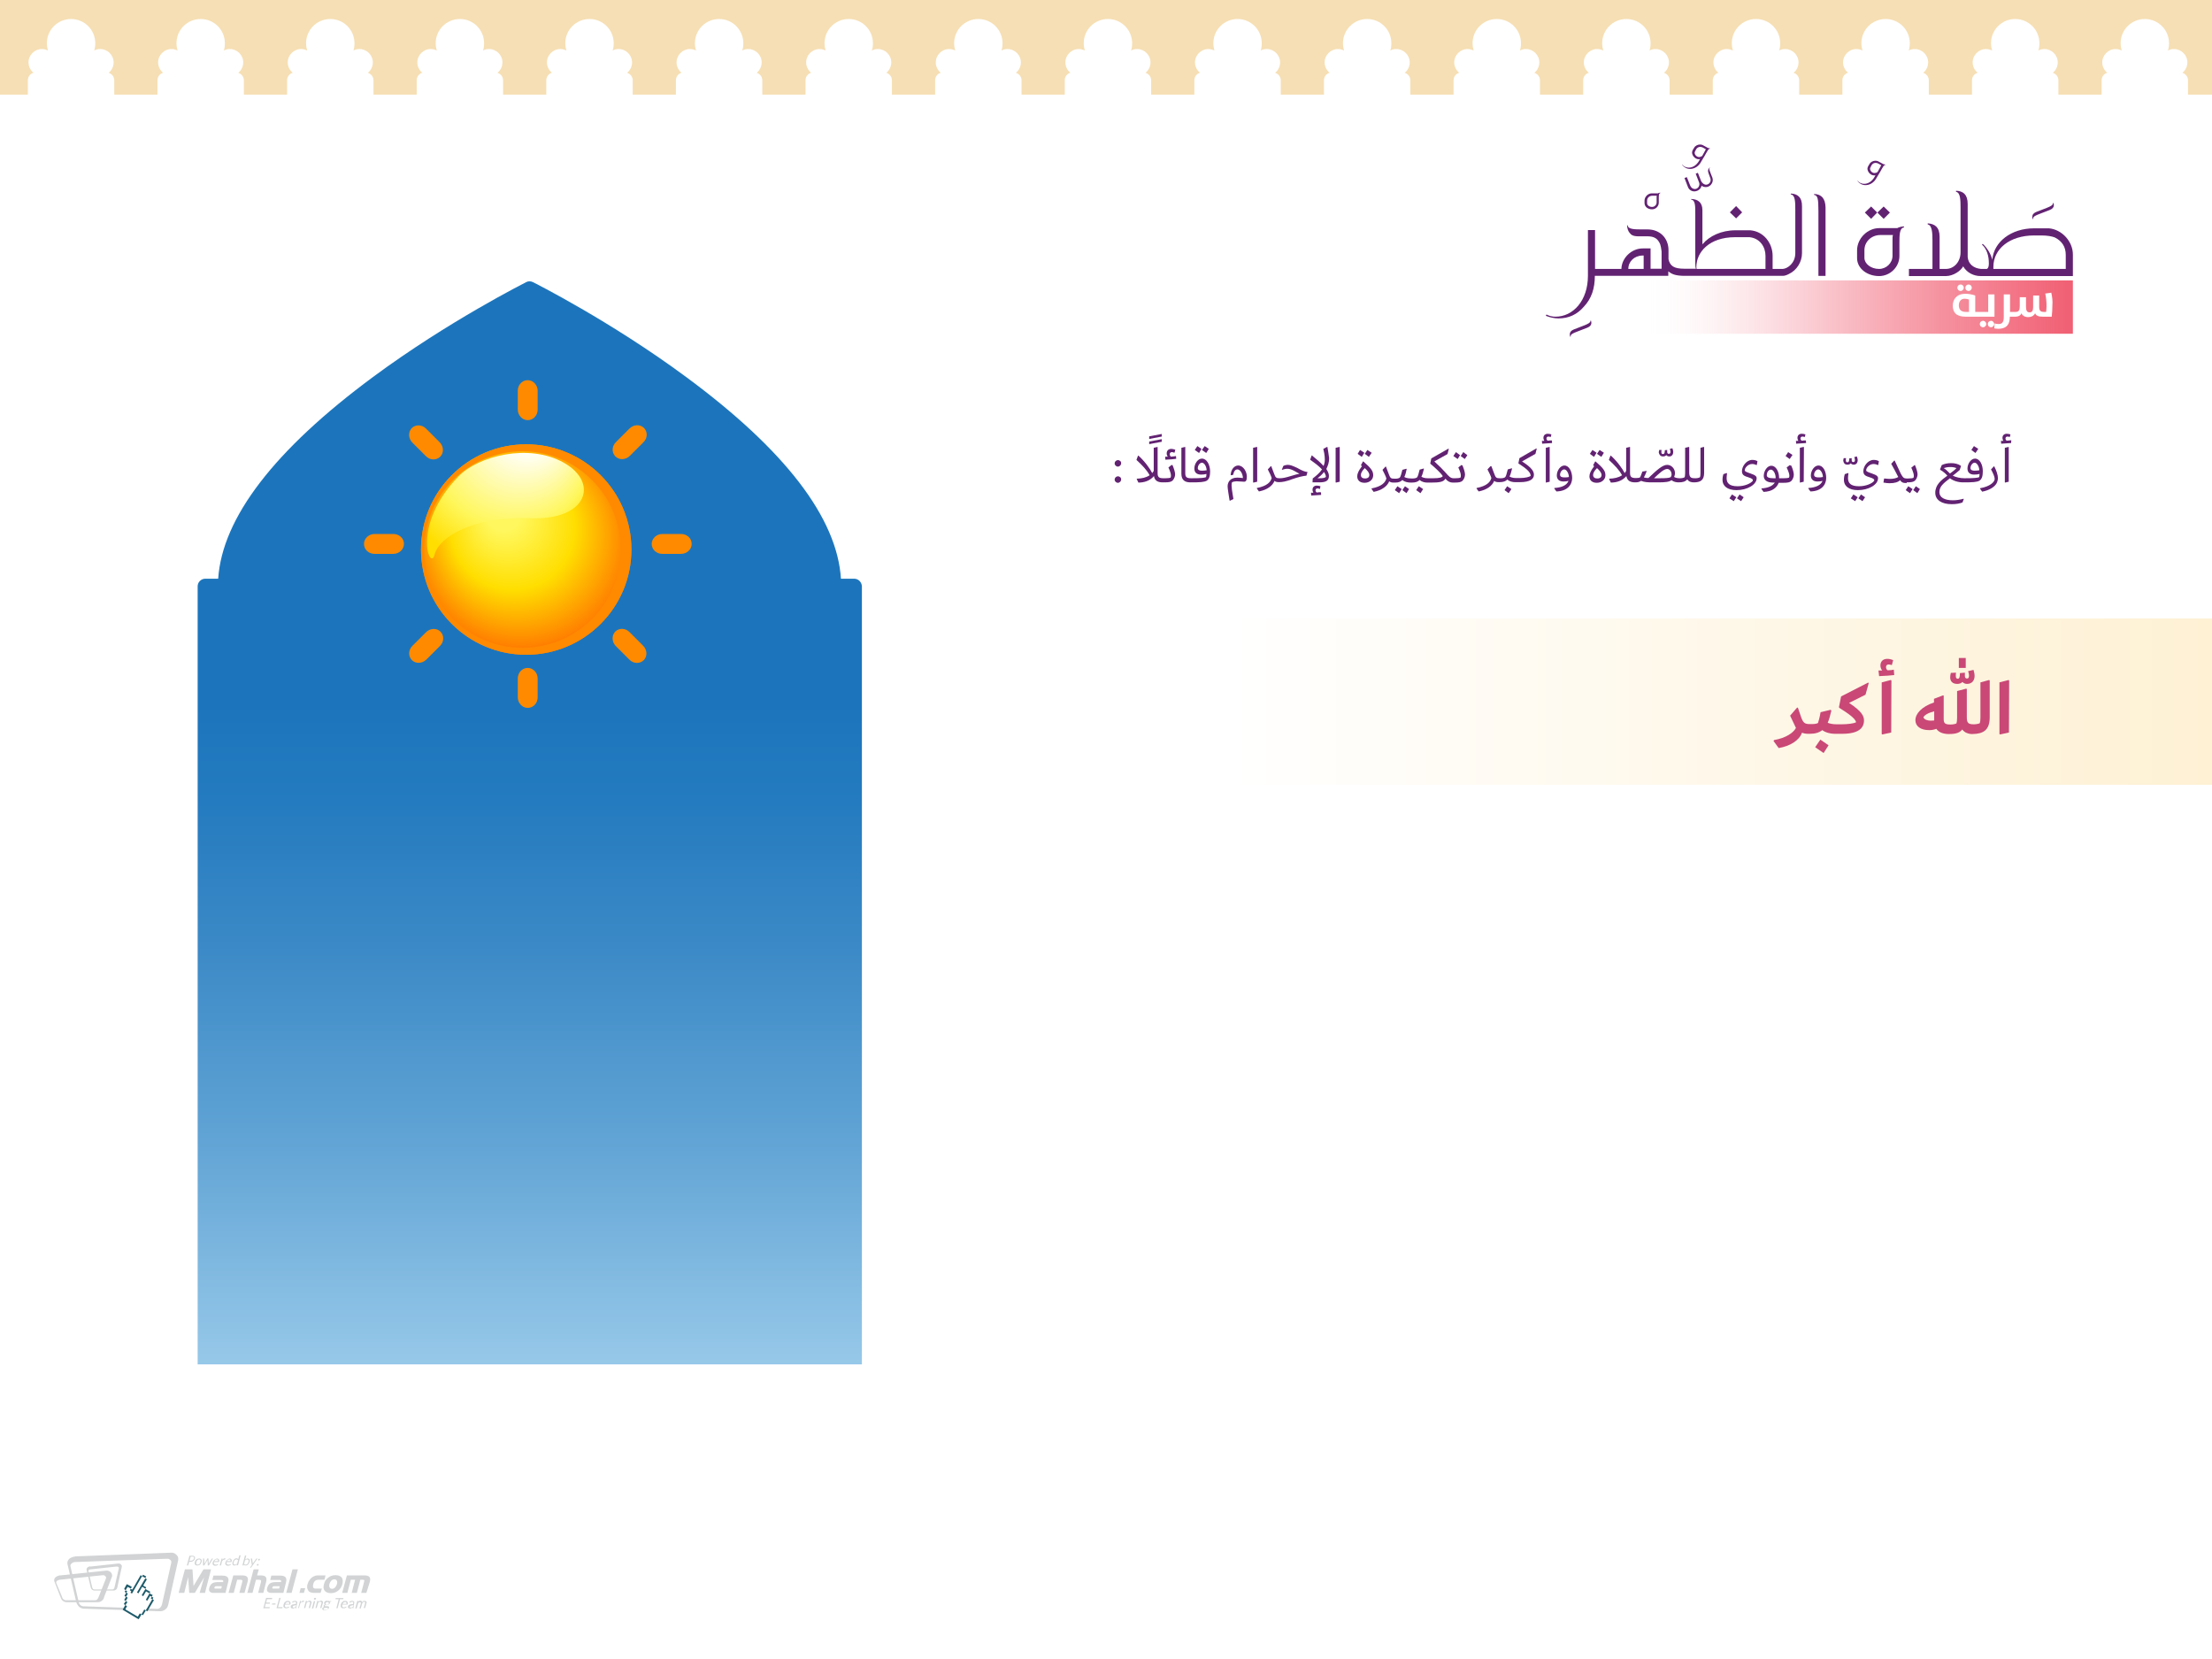 <?xml version="1.0" encoding="utf-8"?>
<!-- Generator: Adobe Illustrator 21.1.0, SVG Export Plug-In . SVG Version: 6.00 Build 0)  -->
<svg version="1.1" id="Layer_1" xmlns="http://www.w3.org/2000/svg" xmlns:xlink="http://www.w3.org/1999/xlink" x="0px" y="0px"
	 viewBox="0 0 1024 768" style="enable-background:new 0 0 1024 768;" xml:space="preserve">
<style type="text/css">
	.st0{fill:url(#SVGID_1_);}
	.st1{fill:url(#SVGID_2_);}
	.st2{fill:#622272;}
	.st3{fill-rule:evenodd;clip-rule:evenodd;fill:#F6DFB4;}
	.st4{fill:#D1D3D4;}
	.st5{fill:#FFFFFF;}
	.st6{fill:#1D5A69;}
	.st7{fill:#C94876;}
	.st8{fill:url(#SVGID_3_);}
	.st9{fill:url(#SVGID_4_);}
	.st10{fill:#FF8A00;}
	.st11{filter:url(#Adobe_OpacityMaskFilter);}
	.st12{filter:url(#Adobe_OpacityMaskFilter_1_);}
	.st13{mask:url(#SVGID_6_);fill:url(#SVGID_7_);}
	.st14{fill:url(#SVGID_8_);}
</style>
<g>
	<g>
		<g>
			<linearGradient id="SVGID_1_" gradientUnits="userSpaceOnUse" x1="245.193" y1="139.17" x2="245.193" y2="722.161">
				<stop  offset="0.321" style="stop-color:#1C75BC"/>
				<stop  offset="0.397" style="stop-color:#247BBF"/>
				<stop  offset="0.517" style="stop-color:#3C8AC7"/>
				<stop  offset="0.667" style="stop-color:#61A4D5"/>
				<stop  offset="0.839" style="stop-color:#95C7E8"/>
				<stop  offset="1" style="stop-color:#CCECFC"/>
			</linearGradient>
			<path class="st0" d="M395.4,267.9h-6.1c-1.8-28.2-25.9-59.6-71.7-93.4c-35-25.9-70.5-43.7-70.9-43.9c-1-0.5-2.2-0.5-3.1,0
				c-0.3,0.2-35.9,18-70.9,43.9c-45.7,33.8-69.8,65.2-71.7,93.4H95c-1.9,0-3.5,1.6-3.5,3.5v360.2h307.5V271.4
				C398.9,269.5,397.4,267.9,395.4,267.9z"/>
		</g>
	</g>
</g>
<linearGradient id="SVGID_2_" gradientUnits="userSpaceOnUse" x1="508.007" y1="324.843" x2="1024.008" y2="324.843">
	<stop  offset="0.12" style="stop-color:#FFFFFF"/>
	<stop  offset="0.997" style="stop-color:#FEF1D4"/>
</linearGradient>
<rect x="507" y="286.3" class="st1" width="517" height="77"/>
<g>
	<path class="st2" d="M517.5,213c-0.8,0-1.5,0.7-1.5,1.5c0,0.8,0.7,1.5,1.5,1.5c0.8,0,1.5-0.7,1.5-1.5
		C519.1,213.7,518.4,213,517.5,213z"/>
	<path class="st2" d="M517.5,220.5c-0.8,0-1.5,0.7-1.5,1.5c0,0.8,0.7,1.5,1.5,1.5c0.8,0,1.5-0.7,1.5-1.5
		C519.1,221.2,518.4,220.5,517.5,220.5z"/>
	<polygon class="st2" points="537.8,203.3 532,204.4 532,205.6 537.8,204.5 	"/>
	<polygon class="st2" points="537.8,200.9 532,202 532,203.2 537.8,202.1 	"/>
	<path class="st2" d="M542,211.4c-0.3-0.3-0.5-0.7-0.5-1.1c0-0.5,0.3-1,1-1c0.3,0,0.7,0.1,1.2,0.3l0.4-1.4c-0.6-0.2-1.3-0.4-1.8-0.4
		c-1.4,0-2.2,0.8-2.2,2.1c0,0.6,0.2,1.1,0.5,1.5c-0.4,0-0.8,0-1.2,0l0.1,1.4c2.1-0.1,3.7-0.2,5-0.4l-0.1-1.3
		C543.7,211.3,542.8,211.3,542,211.4z"/>
	<path class="st2" d="M542.4,215.2l-1.5,1.2c0.8,1.8,1.5,3.5,1,4.7c-0.5,0.2-1.3,0.3-2.5,0.3h-0.7l0,0c0,0,0,0,0,0
		c-2,0-2.8-0.4-2.8-2.3V207l-0.1-0.1l-1.7,0.4V218c-0.2,0.4-0.5,0.7-0.7,1c-1-2-3.4-5.4-6.4-8.1l-0.2,0.1l-0.7,1.9
		c2.8,2.6,4.8,4.7,6.1,7.1c-1.6,1.1-3.6,1.5-5.9,1.6l-0.1,0.1l0.8,1.7c2.7,0,5.3-0.8,7.2-3c0.4,2.3,2,2.9,4.1,2.9c0,0,0,0,0,0l0,0
		h0.7c2.2,0,3.1-0.2,3.8-0.8c0.7-0.7,1.2-1.9,1.2-2.9c0-1-0.5-2.6-1.2-4.3H542.4z"/>
	<polygon class="st2" points="556.2,207.8 554.3,206.5 553.1,208.3 555.1,209.7 	"/>
	<path class="st2" d="M556.4,212.3c-1.9,0-3.5,2.4-3.5,4.6c0,1.7,1,2.8,3.1,2.8c1,0,1.8-0.1,2.5-0.3c0,0.6-0.1,1.2-0.2,1.5
		c-0.7,0.3-2.2,0.5-6.8,0.5l0,0c0,0,0,0,0,0c-2,0-2.8-0.4-2.8-2.3V207l-0.1-0.1l-1.7,0.4v12c0,3.1,1.8,4,4.2,4c0,0,0,0,0,0l0,0
		c4.5,0,6.3-0.1,7.6-0.8c1.1-0.8,1.5-2.1,1.5-4.4C560.1,215.1,558.7,212.3,556.4,212.3z M556.4,217.9c-1.2,0-1.9-0.4-1.9-1.2
		c0-1.3,1-2.5,1.9-2.5c1.1,0,2.1,1.7,2.2,3.5C557.9,217.8,557.2,217.9,556.4,217.9z"/>
	<polygon class="st2" points="559.6,207.8 557.7,206.5 556.4,208.3 558.4,209.7 	"/>
	<path class="st2" d="M573.2,215.5c-1.6,0-3.3,1.5-3.5,4.4l0.2,0.1l1-0.2c0.3-1.8,1.1-2.5,1.9-2.5c1.4,0,2.5,2,2.6,4
		c-1-0.1-1.9-0.2-2.6-0.2c-3.3,0-4.5,2.1-4.5,4c0,1.3,0.5,3.7,0.9,6.6l0.2,0.1l1.6-0.8c-0.4-2.5-1.2-6.2-0.7-7.7
		c0.4-0.3,1.4-0.5,2.1-0.5c1.3,0,2.4,0.2,3.5,0.2c0.9,0,1.3-0.6,1.3-2.4C577.2,218.4,575.6,215.5,573.2,215.5z"/>
	<polygon class="st2" points="582,207 581.9,206.9 580.1,207.3 580.1,223.3 580.3,223.4 582,223 	"/>
	<path class="st2" d="M596.2,215.2c-0.7,0-1.6,0.2-2.1,0.5l-0.7,1.7l0.1,0.1c0.7-0.2,1.5-0.5,2.4-0.5c1.1,0,2.1,0.3,4,1.4
		c0.7,0.4,1.2,0.7,1.7,0.9c-1,0.2-2.2,0.5-3.8,1c-2.6,0.8-3.9,1.1-5.4,1.1c-1.6,0-1.9-0.3-2.5-1.9c-0.2-0.6-0.8-2-1.4-3.7h-0.2
		l-1.4,1.5c0.7,1.4,1.5,2.9,1.8,4c-0.5,1.9-2.2,3.7-6.8,4.6l-0.1,0.2l1,1.4c3.8-0.7,6.4-2.7,7.2-4.9c0.4,0.4,1.1,0.6,2,0.6
		c1.7,0,3.3-0.3,6.3-1.4c2.6-0.9,4.5-1.4,6.5-1.6l0.5-1.7c-1.2-0.1-2.5-0.6-4.6-1.8C598.4,215.6,597.3,215.2,596.2,215.2z"/>
	<path class="st2" d="M609.5,228c-0.3-0.3-0.5-0.6-0.5-1c0-0.5,0.3-0.9,0.9-0.9c0.3,0,0.7,0.1,1.1,0.3l0.3-1.3
		c-0.6-0.2-1.2-0.3-1.7-0.3c-1.2,0-2,0.7-2,1.9c0,0.5,0.2,1,0.4,1.4c-0.4,0-0.7,0-1.1,0l0.1,1.3c1.9-0.1,3.4-0.2,4.6-0.3l-0.1-1.2
		C611,227.8,610.3,227.9,609.5,228z"/>
	<path class="st2" d="M614.5,206.9l-0.2,0l-1.7,0.9c0.2,0.7,0.7,3,0.7,4.9c0,1.1-0.2,2.1-0.6,3c-1.3-1.5-3.2-3.1-5.4-4.9l-0.1,0.1
		l-0.7,1.9c1.7,1.2,3.9,2.8,5.5,4.5c-1.2,1.8-2.9,3.1-4.3,4.2l-0.1,1.8h3.2c3.2,0,4.4-0.9,4.4-3c0-1-0.5-2.1-1.2-3.2
		c0.7-1.4,1.3-3,1.3-5C615.1,210.5,614.7,208,614.5,206.9z M610.8,221.4h-0.9c0.8-0.6,2-1.5,3-2.9c0.6,0.8,0.9,1.6,0.9,2.3
		C613.3,221.2,612.6,221.4,610.8,221.4z"/>
	<polygon class="st2" points="618.3,207.3 618.3,223.3 618.5,223.4 620.2,223 620.2,207 620.1,206.9 	"/>
	<path class="st2" d="M631.1,213.6l-0.2,0.1l-0.9,1.7l0.5,0.4c-1.6,2.1-2.2,3.5-2.2,4.7c0,1.9,1.3,3,3.4,3c2.3,0,4-1.5,4-3.5
		C635.7,218,634.6,216.6,631.1,213.6z M631.9,221.5c-1.2,0-1.9-0.6-1.9-1.6c0-0.8,0.4-1.8,1.8-3.2c1.3,1.2,2.1,2.2,2.1,3.2
		C633.9,220.9,633.2,221.5,631.9,221.5z"/>
	<polygon class="st2" points="635,209.6 633,208.3 631.8,210.1 633.7,211.5 	"/>
	<polygon class="st2" points="631.6,209.6 629.6,208.3 628.5,210.1 630.4,211.5 	"/>
	<polygon class="st2" points="645.7,226.9 647.7,228.3 648.9,226.4 646.9,225.1 	"/>
	<polygon class="st2" points="649.2,226.9 651.1,228.3 652.3,226.4 650.4,225.1 	"/>
	<polygon class="st2" points="655.6,226.9 657.6,228.3 658.8,226.4 656.8,225.1 	"/>
	<polygon class="st2" points="676.2,211.1 678.1,212.5 679.3,210.7 677.4,209.3 	"/>
	<path class="st2" d="M676.6,215.2l-1.5,1.2c0.8,1.8,1.5,3.5,1,4.7c-0.5,0.2-1.3,0.3-2.5,0.3h-0.7l0,0c0,0,0,0,0,0
		c-1.4,0-2.2-0.9-3.6-2.5c-1.4-1.6-2.8-3-5.3-5.3l6.1-3.4l0.6-2.4l-0.2-0.1l-7.9,4.5l-0.5,2.4l0.1,0.1c1.9,1.6,4.8,4.2,5.7,5.7
		c-0.3,0.5-1.1,1-4.4,1H661c-1.6,0-2.4-0.4-3-0.7c0.5-0.9,0.8-2.2,1.2-3.7l-0.2-0.1l-1.8,0.5c-0.5,2-0.8,3.1-1.2,3.6
		c-0.4,0.3-1.1,0.5-2,0.5h-0.5c-2,0-2.9-0.4-3.4-0.7c0.5-0.9,0.8-2.2,1.1-3.7l-0.2-0.1l-1.8,0.5c-0.5,2-0.8,3.1-1.2,3.6
		c-0.4,0.3-1.1,0.5-1.8,0.5h-0.7l0,0c0,0,0,0,0,0c-1.6,0-1.9-0.3-2.5-1.9c-0.2-0.6-0.8-2-1.4-3.7h-0.2l-1.4,1.5
		c0.7,1.4,1.5,2.9,1.8,4c-0.5,1.9-2.2,3.7-6.8,4.6l-0.1,0.2l1,1.4c3.8-0.7,6.4-2.7,7.2-4.9c0.4,0.4,1.1,0.6,2,0.6h0.8
		c1.5,0,2.6-0.4,3.3-1.2c1,0.9,2.5,1.2,3.9,1.2v0h0.5c1.7,0,2.8-0.4,3.6-1.2c1,0.9,2.4,1.2,3.5,1.2v0h1.6c3.7,0,6-0.2,6.8-1.8
		c1.1,1.3,2.2,1.8,3.4,1.8h0.7c2.2,0,3.1-0.2,3.8-0.8c0.7-0.7,1.2-1.9,1.2-2.9c0-1-0.5-2.6-1.2-4.3H676.6z"/>
	<polygon class="st2" points="675.9,210.7 674,209.3 672.8,211.1 674.8,212.5 	"/>
	<polygon class="st2" points="696.5,226.9 698.4,228.3 699.7,226.4 697.7,225.1 	"/>
	<path class="st2" d="M703.4,212.1l-0.5,2.4l0.1,0.1c3.1,2,5.6,3.8,5.6,5.7c-0.6,0.5-2.5,1-5,1h-1.8c-1.6,0-2.4-0.4-3-0.7
		c0.5-0.9,0.8-2.2,1.2-3.7l-0.2-0.1l-1.8,0.5c-0.5,2-0.8,3.1-1.2,3.6c-0.4,0.3-1.1,0.5-2,0.5h-0.5l0,0c0,0,0,0,0,0
		c-1.6,0-1.9-0.3-2.5-1.9c-0.2-0.6-0.8-2-1.4-3.7H690l-1.4,1.5c0.7,1.4,1.5,2.9,1.8,4c-0.5,1.9-2.2,3.7-6.8,4.6l-0.1,0.2l1,1.4
		c3.8-0.7,6.4-2.7,7.2-4.9c0.4,0.4,1.1,0.6,2,0.6h0.5c1.7,0,2.8-0.4,3.6-1.2c1,0.9,2.4,1.2,3.5,1.2v0h2.3c4.8,0,6.5-1.5,6.5-3.4
		c0-1.5-0.8-3.2-5.5-6.2l6.2-3.5l0.6-2.4l-0.2-0.1L703.4,212.1z"/>
	<polygon class="st2" points="715.6,207.3 715.6,223.3 715.7,223.4 717.4,223 717.4,207 717.3,206.9 	"/>
	<path class="st2" d="M716.4,204c-0.3-0.3-0.5-0.6-0.5-1c0-0.5,0.3-0.9,0.9-0.9c0.3,0,0.7,0.1,1.1,0.2l0.3-1.2
		c-0.6-0.2-1.2-0.3-1.7-0.3c-1.2,0-2,0.7-2,1.9c0,0.5,0.2,1,0.4,1.4c-0.4,0-0.7,0-1.1,0l0.1,1.3c1.9-0.1,3.4-0.2,4.6-0.3l-0.1-1.2
		C717.9,203.9,717.1,203.9,716.4,204z"/>
	<path class="st2" d="M724.2,215.5c-1.9,0-3.5,2.4-3.5,4.6c0,1.7,1,2.8,3.1,2.8c0.9,0,1.7-0.1,2.3-0.3c-0.7,2-3.1,3.1-6.5,3.3
		l-0.1,0.2l1,1.4c5.1-0.1,7.3-3.1,7.3-6.2C727.8,218.3,726.4,215.5,724.2,215.5z M724.1,221c-1.2,0-1.9-0.4-1.9-1.2
		c0-1.3,1-2.5,1.9-2.5c1.1,0,2.1,1.7,2.2,3.5C725.6,221,724.9,221,724.1,221z"/>
	<polygon class="st2" points="742.5,209.6 740.5,208.3 739.3,210.1 741.3,211.5 	"/>
	<polygon class="st2" points="739.1,209.6 737.2,208.3 736,210.1 737.9,211.5 	"/>
	<path class="st2" d="M738.6,213.6l-0.2,0.1l-0.9,1.7l0.5,0.4c-1.6,2.1-2.2,3.5-2.2,4.7c0,1.9,1.3,3,3.4,3c2.3,0,4-1.5,4-3.5
		C743.2,218,742.1,216.6,738.6,213.6z M739.4,221.5c-1.2,0-1.9-0.6-1.9-1.6c0-0.8,0.4-1.8,1.8-3.2c1.3,1.2,2.1,2.2,2.1,3.2
		C741.4,220.9,740.7,221.5,739.4,221.5z"/>
	<path class="st2" d="M769.9,211.3c0.6,0,1.1-0.2,1.5-0.6c0.3,0.4,0.8,0.6,1.4,0.6c1.2,0,1.8-1,1.8-2.1c0-0.5-0.2-1.2-0.4-1.7
		l-1.2,0.3c0.2,0.4,0.3,1,0.3,1.4c0,0.5-0.2,0.9-0.7,0.9c-0.5,0-0.8-0.2-0.8-0.9c0-0.3,0-0.6,0-0.9l-1.1,0.1c0,1.4-0.3,1.8-0.9,1.8
		c-0.5,0-0.7-0.3-0.7-0.9c0-0.3,0-0.6,0.1-1l-1.1,0c-0.1,0.5-0.2,0.8-0.2,1.2C768.1,210.3,768.5,211.3,769.9,211.3z"/>
	<path class="st2" d="M787.2,207.3V219c0,0.9-0.1,1.5-0.2,1.9c-0.6,0.4-1.5,0.5-2.3,0.5l0,0c0,0,0,0,0,0c-1.6,0-2.7-0.2-2.7-2.6V207
		l-0.2-0.1l-1.7,0.4V219c0,0.9-0.1,1.5-0.2,1.9c-0.6,0.4-1.5,0.5-2.3,0.5c-1.3,0-2.1-0.3-2.6-0.6c0.2-0.5,0.4-1.1,0.4-1.8
		c0-2-1.6-3.8-3.6-3.8c-2.2,0-4.8,2.4-8.7,6.1c-0.9,0-1.5-0.1-2.1-0.3c0.5-0.8,0.9-1.8,1.3-2.9l-0.1-0.1l-1.9,0.3
		c-0.5,1.4-0.8,2.3-1.1,2.7c-0.3,0.2-1.1,0.3-1.8,0.3c-2,0-2.8-0.4-2.8-2.3V207l-0.1-0.1l-1.7,0.4V218c-0.2,0.4-0.5,0.7-0.7,1
		c-1-2-3.4-5.4-6.4-8.1l-0.2,0.1l-0.7,1.9c2.8,2.6,4.8,4.7,6.1,7.1c-1.6,1.1-3.6,1.5-5.9,1.6l-0.1,0.1l0.8,1.7c2.7,0,5.3-0.8,7.2-3
		c0.4,2.3,2,2.9,4.1,2.9c0,0,0,0,0,0l0,0c1.2,0,2-0.2,2.7-0.7c1.5,0.6,2.9,0.7,5.3,0.7h2.7c3.2,0,5-0.2,6.1-1c1,0.8,2.3,1,3.3,1l0,0
		c0,0,0,0,0,0c0,0,0,0,0,0c0,0,0,0,0,0c1.8,0,3.1-0.3,4-1.4c0.7,1.2,2.1,1.4,3,1.4v0c0,0,0,0,0,0c0,0,0,0,0,0s0,0,0,0
		c3,0,4.8-0.9,4.8-4.4V207l-0.2-0.1L787.2,207.3z M773.4,220.9c-0.8,0.4-2.1,0.5-5.6,0.5h-2.1c2.5-2.4,4.6-4.3,6.1-4.3
		c1.2,0,2,1.3,2,2.3C773.9,219.9,773.7,220.5,773.4,220.9z"/>
	<polygon class="st2" points="800.6,230.7 802.6,232 803.8,230.2 801.8,228.9 	"/>
	<polygon class="st2" points="804.1,230.7 806,232 807.2,230.2 805.3,228.9 	"/>
	<path class="st2" d="M806.4,218.1c0,1.9,1.2,2.3,3.1,2.9c1.6,0.5,2.1,0.9,1.9,1.6c-0.9,1.2-3.7,2.5-7,2.5c-3.9,0-5.1-1.5-5.1-3.8
		c0-0.6,0.1-1.3,0.2-2.2l-0.2-0.1l-1.5,0.5c-0.2,0.6-0.4,1.6-0.4,2.7c0,2.7,2.2,4.7,6.5,4.7c4.9,0,9.3-2.5,9.3-5.5
		c0-0.8-0.4-1.4-2.8-2.2c-1.7-0.6-2.7-0.9-2.7-1.5c0-1.1,1.5-2.9,3.4-2.9c0.7,0,1.5,0.2,2.1,0.5l0.1-0.1l0.3-1.7
		c-0.6-0.4-1.5-0.6-2.5-0.6C808.4,213,806.4,215.9,806.4,218.1z"/>
	<path class="st2" d="M828.7,215.2l-1.6,1.2c0.8,1.8,1.6,3.5,1.1,4.7c-0.5,0.2-1.3,0.3-2.5,0.3h-0.2l0,0c0,0,0,0,0,0h-1.9v-0.1
		c0-3.1-1.5-5.7-3.6-5.7c-1.9,0-3.5,2.4-3.5,4.7c0,1.9,1.4,3.1,4.4,3.1h0.7c-1,1.6-3.2,2.5-6.1,2.7l-0.1,0.2l1,1.4
		c4-0.1,6.2-2,7-4.2h1.8c0,0,0,0,0,0l0,0h0.2c2.2,0,3.1-0.2,3.8-0.8c0.7-0.7,1.2-1.9,1.2-2.9c0-1-0.4-2.6-1.2-4.3H828.7z M822,221.4
		h-1c-2.2,0-3.1-0.5-3.1-1.4c0-1.6,1-2.6,1.9-2.6c1.1,0,2.2,1.8,2.2,3.8V221.4z"/>
	<polygon class="st2" points="829.8,210.6 827.8,209.3 826.6,211.1 828.5,212.5 	"/>
	<path class="st2" d="M834,204c-0.3-0.3-0.5-0.6-0.5-1c0-0.5,0.3-0.9,0.9-0.9c0.3,0,0.7,0.1,1.1,0.2l0.3-1.2
		c-0.6-0.2-1.2-0.3-1.7-0.3c-1.2,0-2,0.7-2,1.9c0,0.5,0.2,1,0.4,1.4c-0.4,0-0.7,0-1.1,0l0.1,1.3c1.9-0.1,3.4-0.2,4.6-0.3l-0.1-1.2
		C835.5,203.9,834.8,203.9,834,204z"/>
	<polygon class="st2" points="833.2,207.3 833.2,223.3 833.3,223.4 835,223 835.1,207 834.9,206.9 	"/>
	<path class="st2" d="M841.8,215.5c-1.9,0-3.5,2.4-3.5,4.6c0,1.7,1,2.8,3.1,2.8c0.9,0,1.7-0.1,2.3-0.3c-0.7,2-3.1,3.1-6.5,3.3
		l-0.1,0.2l1,1.4c5.1-0.1,7.3-3.1,7.3-6.2C845.4,218.3,844.1,215.5,841.8,215.5z M841.7,221c-1.2,0-1.9-0.4-1.9-1.2
		c0-1.3,1-2.5,1.9-2.5c1.1,0,2.1,1.7,2.2,3.5C843.2,221,842.6,221,841.7,221z"/>
	<path class="st2" d="M855.3,215.1c0.6,0,1.1-0.2,1.5-0.6c0.3,0.4,0.8,0.6,1.4,0.6c1.2,0,1.8-1,1.8-2.1c0-0.5-0.2-1.2-0.4-1.7
		l-1.2,0.3c0.2,0.4,0.3,1,0.3,1.4c0,0.5-0.2,0.9-0.7,0.9c-0.5,0-0.8-0.2-0.8-0.9c0-0.3,0-0.6,0-0.9l-1.1,0.1c0,1.4-0.3,1.8-0.9,1.8
		c-0.5,0-0.7-0.3-0.7-0.9c0-0.3,0-0.6,0.1-1l-1.1,0c-0.1,0.5-0.2,0.8-0.2,1.2C853.5,214.2,853.8,215.1,855.3,215.1z"/>
	<path class="st2" d="M862.6,218.1c0,1.9,1.2,2.3,3.1,2.9c1.6,0.5,2.1,0.9,1.9,1.6c-0.9,1.2-3.7,2.5-7,2.5c-3.9,0-5.1-1.5-5.1-3.8
		c0-0.6,0.1-1.3,0.2-2.2l-0.2-0.1l-1.5,0.5c-0.2,0.6-0.4,1.6-0.4,2.7c0,2.7,2.2,4.7,6.5,4.7c4.9,0,9.3-2.5,9.3-5.5
		c0-0.8-0.4-1.4-2.8-2.2c-1.7-0.6-2.7-0.9-2.7-1.5c0-1.1,1.5-2.9,3.4-2.9c0.7,0,1.5,0.2,2.1,0.5l0.1-0.1l0.3-1.7
		c-0.6-0.4-1.5-0.6-2.5-0.6C864.6,213,862.6,215.9,862.6,218.1z"/>
	<polygon class="st2" points="856.8,230.7 858.8,232 860,230.2 858,228.9 	"/>
	<polygon class="st2" points="860.3,230.7 862.2,232 863.4,230.2 861.5,228.9 	"/>
	<polygon class="st2" points="882.2,226.9 884.2,228.3 885.4,226.4 883.4,225.1 	"/>
	<polygon class="st2" points="885.7,226.9 887.6,228.3 888.8,226.4 886.9,225.1 	"/>
	<path class="st2" d="M882.7,223.3c2.2,0,3.1-0.2,3.8-0.8c0.7-0.7,1.2-1.9,1.2-2.9c0-1-0.5-2.6-1.2-4.3h-0.2l-1.5,1.2
		c0.8,1.8,1.5,3.5,1,4.7c-0.5,0.2-1.3,0.3-2.5,0.3h-0.7l0,0c0,0,0,0,0,0c-1.2,0-1.7-0.4-2.7-2.3c-0.3-0.7-2.1-4.5-2.8-6h-0.2
		l-1.4,1.5c1,1.7,2.8,5.2,3.2,6l0.1,0.1c-0.8,0.6-2.5,0.9-3.9,0.9c-0.6,0-1.8-0.1-2.6-0.2l-0.1,0.1l-0.3,1.8
		c0.9,0.2,2.3,0.3,2.8,0.3c2.4,0,4-0.5,4.9-1.4c0.7,1,1.4,1.3,2.5,1.3c0,0,0,0,0,0l0,0H882.7z"/>
	<polygon class="st2" points="915.8,207.8 913.8,206.5 912.6,208.3 914.5,209.7 	"/>
	<path class="st2" d="M908.8,223.3L908.8,223.3L908.8,223.3c4.5,0,6.3-0.1,7.6-0.8c1.1-0.8,1.5-2.1,1.5-4.4c0-3-1.4-5.8-3.6-5.8
		c-1.9,0-3.5,2.4-3.5,4.6c0,1.7,1,2.8,3.1,2.8c1,0,1.8-0.1,2.5-0.3c0,0.6-0.1,1.2-0.2,1.5c-0.7,0.3-2.2,0.5-6.8,0.5l0,0c0,0,0,0,0,0
		c-2,0-4-0.5-5.4-1.2c1-0.8,2.1-1.6,3.2-2.6l0.6-1.8l-0.1-0.2c-1.3-0.9-2.9-1.2-4.5-1.2c-1.6,0-3.1,0.3-4.3,0.9l-0.8,2l0.1,0.2
		c1.4,0.8,2.4,1.7,3.3,2.7c-2.8,2-5.6,4.2-5.6,7.9c0,3.4,3,5.3,7.6,5.3c2.1,0,3.7-0.3,5-0.8l0.6-1.6l-0.2-0.1
		c-1.4,0.4-3.2,0.7-4.8,0.7c-3.9,0-6.3-1.3-6.3-3.8c0-2.6,1.9-4.1,4.9-6.4C904.1,222.5,906.3,223.3,908.8,223.3L908.8,223.3
		C908.8,223.3,908.8,223.3,908.8,223.3z M914.1,217.9c-1.2,0-1.9-0.4-1.9-1.2c0-1.3,1-2.5,1.9-2.5c1.1,0,2.1,1.7,2.2,3.5
		C915.6,217.8,915,217.9,914.1,217.9z M899.8,216.7c0.9-0.3,1.9-0.5,3.1-0.5c0.9,0,1.8,0.1,2.8,0.5c-0.8,0.9-1.9,1.7-3,2.5
		C901.6,218.1,900.7,217.2,899.8,216.7z"/>
	<path class="st2" d="M923.1,215.8l-1.4,1.5c0.9,1.6,1.7,3.4,1.7,4.4c0,1.4-2.1,3.5-6.7,4.3l-0.1,0.2l1,1.4c3.3-0.6,5.8-2.2,6.7-3.9
		c0.4-0.8,0.6-1.7,0.6-2.4c0-1.4-0.7-3.5-1.7-5.4H923.1z"/>
	<polygon class="st2" points="928.1,207.3 928.1,223.3 928.2,223.4 929.9,223 929.9,207 929.8,206.9 	"/>
	<path class="st2" d="M931.1,203.8c-0.6,0.1-1.4,0.1-2.2,0.2c-0.3-0.3-0.5-0.6-0.5-1c0-0.5,0.3-0.9,0.9-0.9c0.3,0,0.7,0.1,1.1,0.2
		l0.3-1.2c-0.6-0.2-1.2-0.3-1.7-0.3c-1.2,0-2,0.7-2,1.9c0,0.5,0.2,1,0.4,1.4c-0.4,0-0.7,0-1.1,0l0.1,1.3c1.9-0.1,3.4-0.2,4.6-0.3
		L931.1,203.8z"/>
</g>
<path class="st3" d="M1024,43.8h-11.1v-6.6c0-1.7-1.1-3-2.6-3.5c1.4-1.1,2.3-2.9,2.3-4.8c0-3.4-2.8-6.2-6.2-6.2
	c-1,0-1.9,0.2-2.8,0.7c0.4-1.1,0.5-2.2,0.5-3.4c0-6.2-5-11.2-11.2-11.2c-6.2,0-11.2,5-11.2,11.2c0,1.2,0.2,2.4,0.5,3.4
	c-0.8-0.4-1.8-0.7-2.8-0.7c-3.4,0-6.2,2.8-6.2,6.2c0,1.9,0.9,3.6,2.3,4.8c-1.5,0.4-2.6,1.8-2.6,3.5v6.6h-10h-10v-6.6
	c0-1.7-1.1-3-2.6-3.5c1.4-1.1,2.3-2.9,2.3-4.8c0-3.4-2.8-6.2-6.2-6.2c-1,0-1.9,0.2-2.8,0.7c0.4-1.1,0.5-2.2,0.5-3.4
	c0-6.2-5-11.2-11.2-11.2c-6.2,0-11.2,5-11.2,11.2c0,1.2,0.2,2.4,0.5,3.4c-0.8-0.4-1.8-0.7-2.8-0.7c-3.4,0-6.2,2.8-6.2,6.2
	c0,1.9,0.9,3.6,2.3,4.8c-1.5,0.4-2.6,1.8-2.6,3.5v6.6h-10h-10v-6.6c0-1.7-1.1-3-2.6-3.5c1.4-1.1,2.3-2.9,2.3-4.8
	c0-3.4-2.8-6.2-6.2-6.2c-1,0-1.9,0.2-2.8,0.7c0.4-1.1,0.5-2.2,0.5-3.4c0-6.2-5-11.2-11.2-11.2c-6.2,0-11.2,5-11.2,11.2
	c0,1.2,0.2,2.4,0.5,3.4c-0.8-0.4-1.8-0.7-2.8-0.7c-3.4,0-6.2,2.8-6.2,6.2c0,1.9,0.9,3.6,2.3,4.8c-1.5,0.4-2.6,1.8-2.6,3.5v6.6h-10
	h-10v-6.6c0-1.7-1.1-3-2.6-3.5c1.4-1.1,2.3-2.9,2.3-4.8c0-3.4-2.8-6.2-6.2-6.2c-1,0-1.9,0.2-2.8,0.7c0.4-1.1,0.5-2.2,0.5-3.4
	c0-6.2-5-11.2-11.2-11.2c-6.2,0-11.2,5-11.2,11.2c0,1.2,0.2,2.4,0.5,3.4c-0.8-0.4-1.8-0.7-2.8-0.7c-3.4,0-6.2,2.8-6.2,6.2
	c0,1.9,0.9,3.6,2.3,4.8c-1.5,0.4-2.6,1.8-2.6,3.5v6.6h-10h-10v-6.6c0-1.7-1.1-3-2.6-3.5c1.4-1.1,2.3-2.9,2.3-4.8
	c0-3.4-2.8-6.2-6.2-6.2c-1,0-1.9,0.2-2.8,0.7c0.4-1.1,0.5-2.2,0.5-3.4c0-6.2-5-11.2-11.2-11.2c-6.2,0-11.2,5-11.2,11.2
	c0,1.2,0.2,2.4,0.5,3.4c-0.8-0.4-1.8-0.7-2.8-0.7c-3.4,0-6.2,2.8-6.2,6.2c0,1.9,0.9,3.6,2.3,4.8c-1.5,0.4-2.6,1.8-2.6,3.5v6.6h-10
	h-10v-6.6c0-1.7-1.1-3-2.6-3.5c1.4-1.1,2.3-2.9,2.3-4.8c0-3.4-2.8-6.2-6.2-6.2c-1,0-1.9,0.2-2.8,0.7c0.4-1.1,0.5-2.2,0.5-3.4
	c0-6.2-5-11.2-11.2-11.2c-6.2,0-11.2,5-11.2,11.2c0,1.2,0.2,2.4,0.5,3.4c-0.8-0.4-1.8-0.7-2.8-0.7c-3.4,0-6.2,2.8-6.2,6.2
	c0,1.9,0.9,3.6,2.3,4.8c-1.5,0.4-2.6,1.8-2.6,3.5v6.6h-10h-10v-6.6c0-1.7-1.1-3-2.6-3.5c1.4-1.1,2.3-2.9,2.3-4.8
	c0-3.4-2.8-6.2-6.2-6.2c-1,0-1.9,0.2-2.8,0.7c0.4-1.1,0.5-2.2,0.5-3.4c0-6.2-5-11.2-11.2-11.2c-6.2,0-11.2,5-11.2,11.2
	c0,1.2,0.2,2.4,0.5,3.4c-0.8-0.4-1.8-0.7-2.8-0.7c-3.4,0-6.2,2.8-6.2,6.2c0,1.9,0.9,3.6,2.3,4.8c-1.5,0.4-2.6,1.8-2.6,3.5v6.6h-10
	h-10v-6.6c0-1.7-1.1-3-2.6-3.5c1.4-1.1,2.3-2.9,2.3-4.8c0-3.4-2.8-6.2-6.2-6.2c-1,0-1.9,0.2-2.8,0.7c0.4-1.1,0.5-2.2,0.5-3.4
	c0-6.2-5-11.2-11.2-11.2c-6.2,0-11.2,5-11.2,11.2c0,1.2,0.2,2.4,0.5,3.4c-0.8-0.4-1.8-0.7-2.8-0.7c-3.4,0-6.2,2.8-6.2,6.2
	c0,1.9,0.9,3.6,2.3,4.8c-1.5,0.4-2.6,1.8-2.6,3.5v6.6h-10h-10v-6.6c0-1.7-1.1-3-2.6-3.5c1.4-1.1,2.3-2.9,2.3-4.8
	c0-3.4-2.8-6.2-6.2-6.2c-1,0-1.9,0.2-2.8,0.7c0.4-1.1,0.5-2.2,0.5-3.4c0-6.2-5-11.2-11.2-11.2c-6.2,0-11.2,5-11.2,11.2
	c0,1.2,0.2,2.4,0.5,3.4c-0.8-0.4-1.8-0.7-2.8-0.7c-3.4,0-6.2,2.8-6.2,6.2c0,1.9,0.9,3.6,2.3,4.8c-1.5,0.4-2.6,1.8-2.6,3.5v6.6h-10
	h-10v-6.6c0-1.7-1.1-3-2.6-3.5c1.4-1.1,2.3-2.9,2.3-4.8c0-3.4-2.8-6.2-6.2-6.2c-1,0-1.9,0.2-2.8,0.7c0.4-1.1,0.5-2.2,0.5-3.4
	c0-6.2-5-11.2-11.2-11.2c-6.2,0-11.2,5-11.2,11.2c0,1.2,0.2,2.4,0.5,3.4c-0.8-0.4-1.8-0.7-2.8-0.7c-3.4,0-6.2,2.8-6.2,6.2
	c0,1.9,0.9,3.6,2.3,4.8c-1.5,0.4-2.6,1.8-2.6,3.5v6.6h-10h-10v-6.6c0-1.7-1.1-3-2.6-3.5c1.4-1.1,2.3-2.9,2.3-4.8
	c0-3.4-2.8-6.2-6.2-6.2c-1,0-1.9,0.2-2.8,0.7c0.4-1.1,0.5-2.2,0.5-3.4c0-6.2-5-11.2-11.2-11.2c-6.2,0-11.2,5-11.2,11.2
	c0,1.2,0.2,2.4,0.5,3.4c-0.8-0.4-1.8-0.7-2.8-0.7c-3.4,0-6.2,2.8-6.2,6.2c0,1.9,0.9,3.6,2.3,4.8c-1.5,0.4-2.6,1.8-2.6,3.5v6.6h-10
	h-10v-6.6c0-1.7-1.1-3-2.6-3.5c1.4-1.1,2.3-2.9,2.3-4.8c0-3.4-2.8-6.2-6.2-6.2c-1,0-1.9,0.2-2.8,0.7c0.4-1.1,0.5-2.2,0.5-3.4
	c0-6.2-5-11.2-11.2-11.2c-6.2,0-11.2,5-11.2,11.2c0,1.2,0.2,2.4,0.5,3.4c-0.8-0.4-1.8-0.7-2.8-0.7c-3.4,0-6.2,2.8-6.2,6.2
	c0,1.9,0.9,3.6,2.3,4.8c-1.5,0.4-2.6,1.8-2.6,3.5v6.6h-10h-10v-6.6c0-1.7-1.1-3-2.6-3.5c1.4-1.1,2.3-2.9,2.3-4.8
	c0-3.4-2.8-6.2-6.2-6.2c-1,0-1.9,0.2-2.8,0.7c0.4-1.1,0.5-2.2,0.5-3.4c0-6.2-5-11.2-11.2-11.2c-6.2,0-11.2,5-11.2,11.2
	c0,1.2,0.2,2.4,0.5,3.4c-0.8-0.4-1.8-0.7-2.8-0.7c-3.4,0-6.2,2.8-6.2,6.2c0,1.9,0.9,3.6,2.3,4.8c-1.5,0.4-2.6,1.8-2.6,3.5v6.6h-10
	h-10v-6.6c0-1.7-1.1-3-2.6-3.5c1.4-1.1,2.3-2.9,2.3-4.8c0-3.4-2.8-6.2-6.2-6.2c-1,0-1.9,0.2-2.8,0.7c0.4-1.1,0.5-2.2,0.5-3.4
	c0-6.2-5-11.2-11.2-11.2c-6.2,0-11.2,5-11.2,11.2c0,1.2,0.2,2.4,0.5,3.4c-0.8-0.4-1.8-0.7-2.8-0.7c-3.4,0-6.2,2.8-6.2,6.2
	c0,1.9,0.9,3.6,2.3,4.8c-1.5,0.4-2.6,1.8-2.6,3.5v6.6h-10h-10v-6.6c0-1.7-1.1-3-2.6-3.5c1.4-1.1,2.3-2.9,2.3-4.8
	c0-3.4-2.8-6.2-6.2-6.2c-1,0-1.9,0.2-2.8,0.7c0.4-1.1,0.5-2.2,0.5-3.4c0-6.2-5-11.2-11.2-11.2c-6.2,0-11.2,5-11.2,11.2
	c0,1.2,0.2,2.4,0.5,3.4c-0.8-0.4-1.8-0.7-2.8-0.7c-3.4,0-6.2,2.8-6.2,6.2c0,1.9,0.9,3.6,2.3,4.8c-1.5,0.4-2.6,1.8-2.6,3.5v6.6h-10
	h-10v-6.6c0-1.7-1.1-3-2.6-3.5c1.4-1.1,2.3-2.9,2.3-4.8c0-3.4-2.8-6.2-6.2-6.2c-1,0-1.9,0.2-2.8,0.7c0.4-1.1,0.5-2.2,0.5-3.4
	c0-6.2-5-11.2-11.2-11.2c-6.2,0-11.2,5-11.2,11.2c0,1.2,0.2,2.4,0.5,3.4c-0.8-0.4-1.8-0.7-2.8-0.7c-3.4,0-6.2,2.8-6.2,6.2
	c0,1.9,0.9,3.6,2.3,4.8c-1.5,0.4-2.6,1.8-2.6,3.5v6.6h-10h-10v-6.6c0-1.7-1.1-3-2.6-3.5c1.4-1.1,2.3-2.9,2.3-4.8
	c0-3.4-2.8-6.2-6.2-6.2c-1,0-1.9,0.2-2.8,0.7c0.4-1.1,0.5-2.2,0.5-3.4c0-6.2-5-11.2-11.2-11.2c-6.2,0-11.2,5-11.2,11.2
	c0,1.2,0.2,2.4,0.5,3.4c-0.8-0.4-1.8-0.7-2.8-0.7c-3.4,0-6.2,2.8-6.2,6.2c0,1.9,0.9,3.6,2.3,4.8c-1.5,0.4-2.6,1.8-2.6,3.5v6.6H0V0
	h1024V43.8z"/>
<g id="Layer_x0020_1_11_">
	<path class="st4" d="M34.9,720.5l43.9-1.7c0.3,0,0.6,0,1,0c0.7,0.1,1.3,0.4,1.8,0.9c0.5,0.5,0.9,1,0.9,1.7c0,0.2,0,0.5,0,0.8
		l-4.6,20.6c-0.2,0.9-0.6,1.7-1.3,2.2c-0.6,0.5-1.4,0.9-2.4,0.9L39,744.7c-1,0-1.7-0.3-2.4-0.9l0,0c-0.6-0.6-1.1-1.4-1.3-2.2
		l-4.1-17.7c0-0.1,0-0.1,0-0.2c-0.1-0.8,0.3-1.5,0.9-2.1c0.6-0.5,1.4-0.8,2.3-1C34.6,720.6,34.8,720.6,34.9,720.5z M76.9,721.6
		l-42,1.5c-0.1,0-0.2,0-0.3,0c-0.6,0.1-1.1,0.3-1.5,0.7c-0.3,0.3-0.6,0.7-0.5,1.1c0,0,0,0.1,0,0.1l3.8,16.5c0.1,0.6,0.4,1.2,0.9,1.6
		c0.4,0.3,0.8,0.5,1.4,0.5l34,1.2c0.6,0,1-0.2,1.4-0.5c0.4-0.4,0.7-0.9,0.9-1.6l4.3-19.3c0-0.1,0-0.3,0-0.4c0-0.3-0.2-0.7-0.5-0.9
		c-0.3-0.3-0.7-0.5-1.1-0.5C77.2,721.6,77.1,721.6,76.9,721.6z"/>
	<path class="st4" d="M41.9,725.2l12.9-1.4c0.1,0,0.3,0,0.4,0c0.3,0.1,0.6,0.2,0.8,0.4c0.2,0.2,0.4,0.5,0.4,0.8c0,0.1,0,0.2,0,0.3
		l-2.1,9.6c-0.1,0.4-0.3,0.8-0.6,1c-0.3,0.2-0.6,0.4-1.1,0.4h-8.9c-0.4,0-0.8-0.2-1.1-0.4h0c-0.3-0.3-0.5-0.6-0.6-1l-1.9-8.2
		c0,0,0-0.1,0-0.1c-0.1-0.4,0.1-0.7,0.4-1c0.3-0.2,0.7-0.4,1-0.5C41.8,725.2,41.8,725.2,41.9,725.2z M53.9,725.2l-12,1.3
		c0,0-0.1,0-0.1,0c-0.3,0-0.5,0.2-0.7,0.3c-0.2,0.1-0.3,0.3-0.2,0.5c0,0,0,0,0,0l1.8,7.6c0.1,0.3,0.2,0.5,0.4,0.7
		c0.2,0.1,0.4,0.2,0.6,0.2h8.3c0.3,0,0.5-0.1,0.6-0.2c0.2-0.2,0.3-0.4,0.4-0.7l2-8.9c0-0.1,0-0.1,0-0.2c0-0.2-0.1-0.3-0.2-0.4
		c-0.1-0.1-0.3-0.2-0.5-0.2C54.1,725.2,54,725.2,53.9,725.2z"/>
	<g id="_1849662416_11_">
		<path class="st5" d="M60.4,737.4l0.4-0.7l-0.7-0.4l0.4-0.7l-1.5-0.8l-0.9,1.5l0,0c0.3,0.1,0.5,0.3,0.7,0.4l-0.4,0.7l0.7,0.4
			l-0.8,1.5l0.7,0.4c-0.2,0.5-0.6,1.1-0.9,1.5l0,0c0.2,0.1,0.4,0.2,0.5,0.3c0.3,0.1,0.2,0.1,0,0.5c-0.2,0.4-0.4,0.8-0.7,1.1l0.7,0.4
			c0,0.2-0.7,1.2-0.8,1.5l5.9,3.4l0.9-1.5l0.8,0.4l1.3-2.2l0.7,0.4l3-5.2c-0.1-0.1-0.7-0.4-0.7-0.5c0-0.2,0.4-0.6,0.4-0.7
			c-0.1-0.1-0.5-0.4-0.7-0.4l-1.3,2.2l-0.7-0.4l1.7-3l-1.5-0.9l-1.3,2.2l-0.7-0.4l1.7-2.9c-0.1-0.1-1.3-0.8-1.5-0.9l-1.7,3l-0.7-0.4
			c0-0.1,0.1-0.1,0.1-0.2c1.2-2.1,2.5-4.3,3.7-6.5l-1.5-0.8l-4.7,8.1C60.9,737.8,60.4,737.5,60.4,737.4L60.4,737.4z"/>
		<path class="st6" d="M58.2,741.2c-0.1,0.1-0.1,0.2-0.2,0.3l-0.7,1.1c0.1,0.1,0.2,0.1,0.4,0.2c0.1,0.1,0.2,0.1,0.3,0.2
			c-0.4,0.8-0.8,1.5-1.2,2.2c0.6,0.4,1.2,0.7,1.8,1.1l3.7,2.2c0.6,0.4,1.2,0.7,1.9,1.1c0.1-0.2,0.1-0.3,0.3-0.5
			c0.1-0.2,0.4-0.6,0.5-0.9c0.1-0.1,0.1-0.1,0.2-0.3c0.1-0.2,0.2-0.4,0.3-0.6c0.1,0.2,0.5,0.3,0.7,0.4c0.4-0.7,0.8-1.4,1.3-2.2
			c0.2,0.1,0.4,0.2,0.6,0.3c0.1,0.1,0.1,0.1,0.2,0c0.2-0.3,0.3-0.6,0.5-0.9c0.3-0.6,0.7-1.1,1-1.7l1.4-2.5c-0.2-0.1-0.6-0.3-0.7-0.4
			l-3,5.2l-0.7-0.4l-1.3,2.2l-0.8-0.4l-0.9,1.5L58,745c0.1-0.3,0.8-1.3,0.8-1.5l-0.7-0.4c0.2-0.4,0.4-0.8,0.7-1.1
			c0.2-0.4,0.2-0.3,0-0.5C58.6,741.3,58.4,741.2,58.2,741.2z"/>
		<path class="st6" d="M60.5,735.5l-0.4,0.7l0.7,0.4l-0.4,0.7l0.7,0.4l4.7-8.1l-0.7-0.4c0,0,0,0,0,0l0,0c0,0,0,0,0,0l-3.8,6.6
			C61,735.8,60.7,735.7,60.5,735.5z"/>
		<path class="st6" d="M67.3,730.6l-3.9,6.6l0.7,0.4l1.7-3c0.2,0,1.4,0.8,1.5,0.9c0.2,0.2,1.6,0.9,1.9,1.1c0,0,0.1,0-0.1-0.1
			l-1.5-0.8c-0.4-0.2-0.3-0.1,0.1-0.9l-1.1-0.6c-0.1-0.1-0.2-0.1-0.3-0.2l1.7-2.9c-0.2-0.1-0.3-0.2-0.6-0.4
			C67.4,730.6,67.4,730.6,67.3,730.6z"/>
		<path class="st6" d="M69.2,737.6l0.4-0.7c-0.1-0.1-0.2-0.2-0.4-0.2c-0.3-0.2-1.7-0.9-1.9-1.1l-1.7,2.9l0.7,0.4l1.3-2.2L69.2,737.6
			z"/>
		<path class="st6" d="M58.1,736.2c-0.1,0.1-0.1,0.1-0.2,0.3c-0.1,0.1-0.1,0.3-0.2,0.4l0.7,0.4c-0.1,0.2-0.7,1.3-0.8,1.5l0.7,0.4
			l-0.6,1.1c-0.1,0.2-0.1,0.2-0.2,0.4l0.7,0.4c0.3-0.4,0.7-1,0.9-1.5l-0.7-0.4l0.8-1.5l-0.7-0.4l0.4-0.7
			C58.6,736.4,58.4,736.3,58.1,736.2z"/>
		<path class="st6" d="M58.2,736.1l0.9-1.5l1.5,0.8l0.2-0.4c0.1-0.1,0.1-0.2,0.2-0.4l-2-1.1c-0.3-0.2-0.2-0.2-0.5,0.2l-0.9,1.6
			c-0.1,0.2-0.2,0.2,0,0.3C57.6,735.9,58,736.1,58.2,736.1z"/>
		<path class="st6" d="M70.2,739.2c0.1,0,0,0,0.1-0.1c0,0,0.1-0.1,0.1-0.1c0-0.2,0.2-0.4,0.3-0.6l-1.5-0.8l-1.7,3l0.7,0.4l1.3-2.2
			C69.7,738.8,70.1,739.1,70.2,739.2z"/>
		<path class="st6" d="M67.3,730.5c0.1-0.2,0.3-0.5,0.4-0.7l-1.5-0.8l-0.4,0.7L67.3,730.5z"/>
		<path class="st6" d="M70.2,739.2c0,0.2-0.4,0.6-0.4,0.7c0,0.1,0.6,0.4,0.7,0.5c0.2,0.1,0.5,0.3,0.7,0.4l-1.4,2.5l1.5-2.5l-0.7-0.4
			c0.1-0.1,0.1-0.2,0.2-0.4c0.1-0.1,0.2-0.3,0.2-0.4c-0.8-0.5-0.8-0.3-0.6-0.6c0,0-0.1,0.1-0.1,0.1
			C70.2,739.2,70.3,739.2,70.2,739.2z"/>
	</g>
	<path class="st4" d="M94.9,737.4h-2.5l2.1-7.2l-4.3,7.2h-2.6l-0.5-7.3l-1.8,7.3h-2.6l2.9-10.9h3.5l0.5,7.7l4.6-7.7h3.5L94.9,737.4z
		 M104.4,737.4h-5.6c-0.8,0-1.3-0.2-1.7-0.6c-0.4-0.4-0.4-1-0.2-1.8c0.3-0.9,0.7-1.6,1.3-2c0.6-0.4,1.5-0.6,2.6-0.6h2.5
		c0.1-0.4,0.1-0.7-0.1-0.8c-0.2-0.2-0.6-0.2-1.3-0.2h-3.6l0.5-2h4.3c1.1,0,1.9,0.3,2.3,0.8c0.4,0.5,0.5,1.3,0.2,2.3L104.4,737.4z
		 M102.4,735.5l0.3-1.2h-2.2c-0.4,0-0.7,0-0.9,0.1c-0.2,0.1-0.3,0.3-0.3,0.5c-0.1,0.2-0.1,0.3,0,0.4c0,0,0.1,0.1,0.2,0.1
		c0.1,0,0.3,0,0.5,0H102.4z M113.2,737.4h-2.4l1.3-4.9c0.1-0.5,0.2-0.8,0-1c-0.1-0.1-0.4-0.2-0.9-0.2h-1.4l-1.6,6.1h-2.4l2.2-8.1h4
		c1.2,0,2,0.2,2.4,0.7c0.4,0.5,0.5,1.2,0.2,2.3L113.2,737.4z M121.9,737.4h-2.4l1.3-4.9c0.1-0.5,0.1-0.8,0-0.9
		c-0.1-0.1-0.2-0.1-0.3-0.2c-0.1,0-0.3-0.1-0.6-0.1l-1.4,0l-1.6,6.1h-2.4l2.9-10.9h2.4l-0.8,2.8h1.6c1.2,0,2,0.2,2.4,0.7
		c0.4,0.5,0.5,1.2,0.2,2.3L121.9,737.4z M131.2,737.4h-5.6c-0.8,0-1.3-0.2-1.7-0.6c-0.4-0.4-0.4-1-0.2-1.8c0.3-0.9,0.7-1.6,1.3-2
		c0.6-0.4,1.5-0.6,2.6-0.6h2.5c0.1-0.4,0.1-0.7-0.1-0.8c-0.2-0.2-0.6-0.2-1.3-0.2h-3.6l0.5-2h4.3c1.1,0,1.9,0.3,2.3,0.8
		c0.4,0.5,0.5,1.3,0.2,2.3L131.2,737.4z M129.2,735.5l0.3-1.2h-2.2c-0.4,0-0.7,0-0.9,0.1c-0.2,0.1-0.3,0.3-0.3,0.5
		c-0.1,0.2,0,0.3,0,0.4c0,0,0.1,0.1,0.2,0.1c0.1,0,0.3,0,0.5,0H129.2z M135,737.4h-2.5l2.9-10.9h2.5L135,737.4z M140.7,737.4h-2.1
		l0.6-2.2h2.1L140.7,737.4z M148.4,737.4h-2.9c-0.4,0-0.7,0-1-0.1c-0.3,0-0.5-0.1-0.8-0.2c-0.4-0.1-0.8-0.4-1-0.8
		c-0.1-0.2-0.2-0.4-0.3-0.6c-0.1-0.2-0.2-0.5-0.2-0.7c0-0.3,0-0.5,0-0.8c0-0.3,0.1-0.6,0.2-0.9c0.2-0.6,0.4-1.2,0.8-1.7
		c0.3-0.5,0.7-1,1.3-1.4c0.4-0.3,0.9-0.6,1.4-0.7c0.5-0.2,1.1-0.2,1.9-0.2h2.9l-0.5,2h-2.3c-0.5,0-0.9,0-1.2,0.1
		c-0.3,0.1-0.6,0.2-0.8,0.4c-0.4,0.3-0.7,0.8-0.9,1.6c-0.1,0.4-0.1,0.8-0.1,1.1c0.1,0.3,0.1,0.6,0.4,0.7l0.4,0.2c0.1,0,0.3,0,0.4,0
		c0.1,0,0.4,0,0.6,0h2.3L148.4,737.4z M158.5,733.3c-0.3,1.3-1,2.3-2,3.1c-1,0.8-2.1,1.1-3.4,1.1c-1.3,0-2.2-0.4-2.8-1.1
		c-0.6-0.8-0.7-1.8-0.3-3.1c0.3-1.3,1-2.3,2-3c1-0.8,2.1-1.1,3.4-1.1c1.3,0,2.2,0.4,2.8,1.1C158.7,731,158.8,732,158.5,733.3z
		 M156,733.3c0.2-0.7,0.1-1.2-0.1-1.6c-0.2-0.4-0.6-0.6-1.1-0.6c-0.5,0-1,0.2-1.4,0.6c-0.4,0.4-0.7,0.9-0.9,1.6
		c-0.1,0.4-0.1,0.7-0.1,0.9c0,0.3,0.1,0.5,0.2,0.7c0.2,0.4,0.6,0.6,1.1,0.6c0.6,0,1-0.2,1.4-0.6C155.5,734.5,155.8,734,156,733.3z
		 M169.6,737.4h-2.4l1.3-4.9c0.1-0.5,0.2-0.8,0.1-1c-0.1-0.2-0.4-0.2-0.9-0.2l-0.9,0l-1.6,6.1h-2.4l1.6-6.1h-2l-1.6,6.1h-2.4
		l2.2-8.1h8c1.2,0,2,0.2,2.4,0.7c0.4,0.5,0.5,1.2,0.2,2.3L169.6,737.4z"/>
	<path class="st4" d="M27.9,729.3l21.2-2.2c0.2,0,0.5,0,0.7,0c0.5,0.1,1,0.3,1.4,0.7c0.4,0.3,0.6,0.8,0.7,1.3c0,0.2,0,0.4,0,0.6
		l-3.7,9.6c-0.1,0.7-0.5,1.3-1,1.7c-0.5,0.4-1.1,0.7-1.8,0.7H30.8c-0.7,0-1.3-0.3-1.8-0.7h0c-0.5-0.4-0.8-1.1-1-1.7l-2.9-7.4
		c0-0.1,0-0.1,0-0.2c-0.1-0.6,0.2-1.2,0.7-1.6c0.5-0.4,1.1-0.6,1.7-0.8C27.7,729.3,27.8,729.3,27.9,729.3z M47.6,729.2l-19.8,2.1
		c-0.1,0-0.2,0-0.2,0c-0.4,0.1-0.9,0.3-1.2,0.5c-0.3,0.2-0.4,0.5-0.4,0.8c0,0,0,0.1,0,0.1l2.7,6.5c0.1,0.5,0.3,0.9,0.7,1.2
		c0.3,0.2,0.6,0.4,1,0.4h13.6c0.4,0,0.8-0.1,1-0.4c0.3-0.3,0.5-0.7,0.7-1.2l3.4-8.6c0-0.1,0-0.2,0-0.3c0-0.3-0.2-0.5-0.4-0.7
		c-0.2-0.2-0.5-0.4-0.8-0.4C47.9,729.2,47.7,729.2,47.6,729.2z"/>
	<path class="st4" d="M87.6,723l-0.5,1.7h-0.6l1.2-4.5H89c0.3,0,0.5,0,0.7,0.1c0.2,0.1,0.3,0.2,0.4,0.3c0.1,0.1,0.2,0.3,0.2,0.4
		c0,0.2,0,0.4-0.1,0.6c-0.1,0.2-0.1,0.4-0.3,0.6c-0.1,0.2-0.3,0.3-0.4,0.4c-0.2,0.1-0.4,0.2-0.6,0.3c-0.2,0.1-0.5,0.1-0.7,0.1H87.6z
		 M87.7,722.5h0.7c0.2,0,0.3,0,0.5-0.1c0.1,0,0.3-0.1,0.4-0.2c0.1-0.1,0.2-0.2,0.3-0.3c0.1-0.1,0.1-0.2,0.2-0.4
		c0.1-0.3,0.1-0.5-0.1-0.7c-0.1-0.2-0.4-0.2-0.7-0.2h-0.7L87.7,722.5z"/>
	<path id="_x31__11_" class="st4" d="M92.2,721.5c0.2,0,0.4,0,0.6,0.1c0.2,0.1,0.3,0.2,0.4,0.3c0.1,0.1,0.1,0.3,0.2,0.5
		c0,0.2,0,0.4-0.1,0.7c-0.1,0.2-0.2,0.5-0.3,0.7c-0.1,0.2-0.3,0.4-0.4,0.5c-0.2,0.1-0.4,0.3-0.6,0.3c-0.2,0.1-0.4,0.1-0.7,0.1
		c-0.2,0-0.4,0-0.6-0.1c-0.2-0.1-0.3-0.2-0.4-0.3c-0.1-0.1-0.1-0.3-0.2-0.5c0-0.2,0-0.4,0.1-0.7c0.1-0.3,0.2-0.5,0.3-0.7
		c0.1-0.2,0.3-0.4,0.4-0.5c0.2-0.1,0.4-0.3,0.6-0.3C91.8,721.5,92,721.5,92.2,721.5z M91.5,724.3c0.3,0,0.6-0.1,0.8-0.3
		c0.2-0.2,0.4-0.5,0.5-0.9c0.1-0.4,0.1-0.7,0-0.9c-0.1-0.2-0.3-0.3-0.6-0.3c-0.2,0-0.3,0-0.4,0.1c-0.1,0.1-0.2,0.1-0.4,0.2
		c-0.1,0.1-0.2,0.2-0.3,0.4c-0.1,0.1-0.1,0.3-0.2,0.5c0,0.2-0.1,0.4-0.1,0.5c0,0.1,0,0.3,0.1,0.4c0.1,0.1,0.1,0.2,0.2,0.2
		C91.2,724.3,91.3,724.3,91.5,724.3z"/>
	<path id="_x32__11_" class="st4" d="M94,721.5h0.4c0,0,0.1,0,0.1,0c0,0,0,0,0,0.1l0.1,2c0,0.1,0,0.1,0,0.2c0,0.1,0,0.1,0,0.2
		c0-0.1,0.1-0.1,0.1-0.2c0-0.1,0.1-0.1,0.1-0.2l1.2-2.1c0,0,0-0.1,0.1-0.1c0,0,0.1,0,0.1,0h0.2c0,0,0.1,0,0.1,0c0,0,0,0,0,0.1
		l0.1,2.1c0,0.1,0,0.1,0,0.2c0,0.1,0,0.1,0,0.2c0-0.1,0.1-0.1,0.1-0.2c0-0.1,0.1-0.1,0.1-0.2l1.2-2c0,0,0-0.1,0.1-0.1
		c0,0,0.1,0,0.1,0h0.4l-1.9,3.2h-0.4c-0.1,0-0.1,0-0.1-0.1l-0.1-2.2c0,0,0-0.1,0-0.1c0-0.1,0-0.1,0-0.1c0,0,0,0.1-0.1,0.1
		c0,0,0,0.1-0.1,0.1l-1.3,2.2c0,0.1-0.1,0.1-0.2,0.1h-0.4L94,721.5z"/>
	<path id="_x33__11_" class="st4" d="M100.5,721.5c0.2,0,0.4,0,0.5,0.1c0.1,0.1,0.3,0.2,0.3,0.3c0.1,0.1,0.1,0.3,0.2,0.4
		c0,0.2,0,0.4-0.1,0.6c0,0.1,0,0.1-0.1,0.2c0,0-0.1,0-0.1,0h-2.1c-0.1,0.2-0.1,0.4-0.1,0.5c0,0.1,0,0.3,0.1,0.4
		c0.1,0.1,0.1,0.2,0.3,0.2c0.1,0,0.2,0.1,0.4,0.1c0.1,0,0.3,0,0.4,0c0.1,0,0.2-0.1,0.3-0.1c0.1,0,0.2-0.1,0.2-0.1
		c0.1,0,0.1-0.1,0.1-0.1c0,0,0.1,0,0.1,0.1l0.1,0.2c-0.1,0.1-0.2,0.2-0.3,0.2c-0.1,0.1-0.2,0.1-0.3,0.2c-0.1,0-0.2,0.1-0.4,0.1
		c-0.1,0-0.2,0-0.4,0c-0.2,0-0.4,0-0.6-0.1c-0.2-0.1-0.3-0.2-0.4-0.3c-0.1-0.1-0.2-0.3-0.2-0.5c0-0.2,0-0.5,0.1-0.7
		c0.1-0.2,0.1-0.4,0.3-0.6c0.1-0.2,0.3-0.4,0.4-0.5c0.2-0.1,0.4-0.3,0.6-0.3C100.1,721.5,100.3,721.5,100.5,721.5z M100.4,721.9
		c-0.3,0-0.5,0.1-0.7,0.2c-0.2,0.2-0.4,0.4-0.5,0.6h1.7c0-0.1,0.1-0.2,0-0.4c0-0.1,0-0.2-0.1-0.3c0-0.1-0.1-0.1-0.2-0.2
		C100.7,721.9,100.5,721.9,100.4,721.9z"/>
	<path id="_x34__11_" class="st4" d="M101.7,724.7l0.9-3.2h0.3c0.1,0,0.1,0,0.1,0c0,0,0,0.1,0,0.1l-0.1,0.5c0.2-0.2,0.4-0.4,0.5-0.5
		c0.2-0.1,0.4-0.2,0.6-0.2c0.1,0,0.2,0,0.2,0c0.1,0,0.1,0,0.2,0.1l-0.2,0.4c0,0.1-0.1,0.1-0.1,0.1c0,0-0.1,0-0.1,0
		c-0.1,0-0.1,0-0.2,0c-0.2,0-0.4,0.1-0.5,0.2c-0.2,0.1-0.3,0.3-0.5,0.5l-0.5,2H101.7z"/>
	<path id="_x35__11_" class="st4" d="M106.3,721.5c0.2,0,0.4,0,0.5,0.1c0.1,0.1,0.3,0.2,0.3,0.3c0.1,0.1,0.1,0.3,0.2,0.4
		c0,0.2,0,0.4-0.1,0.6c0,0.1,0,0.1-0.1,0.2c0,0-0.1,0-0.1,0H105c-0.1,0.2-0.1,0.4-0.1,0.5c0,0.1,0,0.3,0.1,0.4
		c0.1,0.1,0.1,0.2,0.3,0.2c0.1,0,0.2,0.1,0.4,0.1c0.1,0,0.3,0,0.4,0c0.1,0,0.2-0.1,0.3-0.1c0.1,0,0.2-0.1,0.2-0.1
		c0.1,0,0.1-0.1,0.1-0.1c0,0,0.1,0,0.1,0.1l0.1,0.2c-0.1,0.1-0.2,0.2-0.3,0.2c-0.1,0.1-0.2,0.1-0.3,0.2c-0.1,0-0.2,0.1-0.4,0.1
		c-0.1,0-0.2,0-0.4,0c-0.2,0-0.4,0-0.6-0.1c-0.2-0.1-0.3-0.2-0.4-0.3c-0.1-0.1-0.2-0.3-0.2-0.5c0-0.2,0-0.5,0.1-0.7
		c0.1-0.2,0.2-0.4,0.3-0.6c0.1-0.2,0.3-0.4,0.4-0.5c0.2-0.1,0.4-0.3,0.6-0.3C105.9,721.5,106.1,721.5,106.3,721.5z M106.2,721.9
		c-0.3,0-0.5,0.1-0.7,0.2c-0.2,0.2-0.4,0.4-0.5,0.6h1.7c0-0.1,0-0.2,0-0.4c0-0.1,0-0.2-0.1-0.3c0-0.1-0.1-0.1-0.2-0.2
		C106.5,721.9,106.4,721.9,106.2,721.9z"/>
	<path id="_x36__11_" class="st4" d="M109.7,724.7c-0.1,0-0.1,0-0.1-0.1l0.1-0.4c-0.2,0.2-0.4,0.3-0.6,0.4c-0.2,0.1-0.4,0.1-0.6,0.1
		c-0.2,0-0.3,0-0.5-0.1c-0.1-0.1-0.2-0.2-0.3-0.3c-0.1-0.1-0.1-0.3-0.1-0.5c0-0.2,0-0.4,0.1-0.7c0.1-0.2,0.2-0.5,0.3-0.7
		c0.1-0.2,0.3-0.4,0.4-0.5c0.2-0.2,0.3-0.3,0.5-0.4c0.2-0.1,0.4-0.1,0.6-0.1c0.2,0,0.4,0,0.5,0.1c0.1,0.1,0.2,0.2,0.3,0.3l0.5-1.8
		h0.6l-1.2,4.6H109.7z M108.8,724.3c0.2,0,0.4,0,0.5-0.1c0.2-0.1,0.3-0.2,0.5-0.4l0.4-1.5c-0.1-0.1-0.2-0.2-0.3-0.3
		c-0.1-0.1-0.2-0.1-0.4-0.1c-0.3,0-0.6,0.1-0.8,0.3c-0.2,0.2-0.4,0.5-0.5,0.9c-0.1,0.2-0.1,0.4-0.1,0.5c0,0.1,0,0.3,0.1,0.4
		c0,0.1,0.1,0.2,0.2,0.2C108.5,724.3,108.6,724.3,108.8,724.3z"/>
	<path id="_x37__11_" class="st4" d="M112.2,724.7l1.2-4.6h0.6l-0.5,1.9c0.2-0.2,0.4-0.3,0.6-0.4c0.2-0.1,0.4-0.1,0.6-0.1
		c0.2,0,0.3,0,0.5,0.1c0.1,0.1,0.2,0.2,0.3,0.3c0.1,0.1,0.1,0.3,0.1,0.5c0,0.2,0,0.4-0.1,0.7c-0.1,0.2-0.2,0.5-0.3,0.7
		c-0.1,0.2-0.3,0.4-0.4,0.5c-0.2,0.1-0.3,0.3-0.5,0.3c-0.2,0.1-0.4,0.1-0.6,0.1c-0.2,0-0.4,0-0.5-0.1c-0.1-0.1-0.2-0.2-0.3-0.3
		l-0.1,0.3c0,0.1-0.1,0.1-0.2,0.1H112.2z M114.4,721.9c-0.2,0-0.4,0-0.5,0.1c-0.2,0.1-0.3,0.2-0.5,0.4l-0.4,1.5
		c0.1,0.1,0.1,0.2,0.3,0.3c0.1,0.1,0.2,0.1,0.4,0.1c0.3,0,0.6-0.1,0.8-0.3c0.2-0.2,0.4-0.5,0.5-0.9c0.1-0.2,0.1-0.4,0.1-0.5
		c0-0.1,0-0.3-0.1-0.4c0-0.1-0.1-0.2-0.2-0.2C114.6,721.9,114.5,721.9,114.4,721.9z"/>
	<path id="_x38__11_" class="st4" d="M116.3,725.6c0,0-0.1,0.1-0.1,0.1c0,0-0.1,0-0.1,0h-0.4l0.9-1.2l-0.5-3h0.5c0,0,0.1,0,0.1,0
		c0,0,0,0,0,0.1l0.3,2c0,0,0,0.1,0,0.1c0,0,0,0.1,0,0.1c0,0,0.1-0.1,0.1-0.1c0,0,0.1-0.1,0.1-0.1l1.4-2c0,0,0.1-0.1,0.1-0.1
		c0,0,0.1,0,0.1,0h0.4L116.3,725.6z"/>
	<path id="_x39__11_" class="st4" d="M118.9,724.4c0-0.1,0-0.1,0.1-0.2c0-0.1,0.1-0.1,0.1-0.1c0,0,0.1-0.1,0.1-0.1
		c0.1,0,0.1,0,0.2,0c0.1,0,0.1,0,0.1,0c0,0,0.1,0,0.1,0.1c0,0,0,0.1,0.1,0.1c0,0,0,0.1,0,0.2c0,0.1,0,0.1-0.1,0.2
		c0,0-0.1,0.1-0.1,0.1c0,0-0.1,0.1-0.1,0.1c-0.1,0-0.1,0-0.2,0c-0.1,0-0.1,0-0.1,0c0,0-0.1,0-0.1-0.1c0,0,0-0.1,0-0.1
		C118.9,724.5,118.9,724.4,118.9,724.4z M119.5,722c0-0.1,0-0.1,0.1-0.2c0,0,0.1-0.1,0.1-0.1c0,0,0.1-0.1,0.1-0.1c0.1,0,0.1,0,0.2,0
		c0.1,0,0.1,0,0.1,0c0,0,0.1,0,0.1,0.1c0,0,0,0.1,0.1,0.1c0,0,0,0.1,0,0.2c0,0.1,0,0.1-0.1,0.2c0,0-0.1,0.1-0.1,0.1
		c0,0-0.1,0.1-0.1,0.1c-0.1,0-0.1,0-0.2,0c-0.1,0-0.1,0-0.1,0c0,0-0.1,0-0.1-0.1c0,0,0-0.1,0-0.1C119.5,722.1,119.5,722.1,119.5,722
		z"/>
	<path class="st4" d="M126,739.8l-0.1,0.5h-2.3l-0.4,1.6h1.8l-0.1,0.5H123l-0.4,1.6h2.3l-0.1,0.5h-2.9l1.3-4.8H126z M126,742.3h1.6
		l-0.1,0.5h-1.6L126,742.3z M128.7,744h2.1l-0.1,0.5h-2.7l1.3-4.8h0.6L128.7,744z M133.4,741.1c0.2,0,0.4,0,0.5,0.1
		c0.2,0.1,0.3,0.2,0.4,0.3c0.1,0.1,0.1,0.3,0.2,0.5c0,0.2,0,0.4-0.1,0.6c0,0.1-0.1,0.2-0.1,0.2c0,0-0.1,0-0.1,0h-2.2
		c-0.1,0.2-0.1,0.4-0.1,0.6c0,0.2,0,0.3,0.1,0.4c0.1,0.1,0.2,0.2,0.3,0.2c0.1,0.1,0.3,0.1,0.4,0.1c0.1,0,0.3,0,0.4-0.1
		c0.1,0,0.2-0.1,0.3-0.1c0.1,0,0.2-0.1,0.2-0.1c0.1,0,0.1-0.1,0.1-0.1c0,0,0.1,0,0.1,0.1l0.1,0.2c-0.1,0.1-0.2,0.2-0.3,0.2
		c-0.1,0.1-0.2,0.1-0.4,0.2c-0.1,0-0.3,0.1-0.4,0.1c-0.1,0-0.3,0-0.4,0c-0.2,0-0.4,0-0.6-0.1c-0.2-0.1-0.3-0.2-0.4-0.3
		c-0.1-0.2-0.2-0.3-0.2-0.6c0-0.2,0-0.5,0.1-0.8c0.1-0.2,0.2-0.5,0.3-0.7c0.1-0.2,0.3-0.4,0.5-0.5c0.2-0.1,0.4-0.3,0.6-0.4
		C132.9,741.2,133.1,741.1,133.4,741.1z M133.3,741.6c-0.3,0-0.5,0.1-0.7,0.2c-0.2,0.2-0.4,0.4-0.5,0.7h1.8c0-0.1,0.1-0.3,0-0.4
		c0-0.1,0-0.2-0.1-0.3c-0.1-0.1-0.1-0.1-0.2-0.2C133.5,741.6,133.4,741.6,133.3,741.6z M137.1,744.5h-0.3c-0.1,0-0.1,0-0.1,0
		c0,0,0-0.1,0-0.1l0-0.3c-0.1,0.1-0.2,0.2-0.3,0.2c-0.1,0.1-0.2,0.1-0.3,0.2c-0.1,0-0.2,0.1-0.3,0.1c-0.1,0-0.2,0-0.4,0
		c-0.1,0-0.2,0-0.4-0.1c-0.1,0-0.2-0.1-0.3-0.2c-0.1-0.1-0.1-0.2-0.1-0.3c0-0.1,0-0.2,0-0.4c0-0.1,0.1-0.3,0.2-0.4
		c0.1-0.1,0.3-0.2,0.4-0.3c0.2-0.1,0.4-0.2,0.7-0.2c0.3-0.1,0.6-0.1,1-0.1l0.1-0.3c0.1-0.3,0.1-0.5,0-0.6c-0.1-0.1-0.2-0.2-0.4-0.2
		c-0.1,0-0.3,0-0.4,0.1c-0.1,0-0.2,0.1-0.3,0.1c-0.1,0-0.2,0.1-0.2,0.1c-0.1,0-0.1,0.1-0.2,0.1c0,0-0.1,0-0.1,0c0,0,0,0-0.1-0.1
		l-0.1-0.2c0.2-0.2,0.5-0.3,0.7-0.4c0.2-0.1,0.5-0.1,0.8-0.1c0.2,0,0.3,0,0.5,0.1c0.1,0.1,0.2,0.1,0.3,0.3c0.1,0.1,0.1,0.2,0.1,0.4
		c0,0.2,0,0.3-0.1,0.5L137.1,744.5z M135.7,744.2c0.1,0,0.2,0,0.3,0s0.2-0.1,0.3-0.1c0.1,0,0.2-0.1,0.3-0.1c0.1-0.1,0.2-0.1,0.3-0.2
		l0.2-0.7c-0.3,0-0.5,0-0.7,0.1c-0.2,0-0.4,0.1-0.5,0.1c-0.1,0.1-0.2,0.1-0.3,0.2c-0.1,0.1-0.1,0.2-0.1,0.3c0,0.1,0,0.2,0,0.2
		c0,0.1,0,0.1,0.1,0.2c0,0,0.1,0.1,0.1,0.1C135.5,744.2,135.6,744.2,135.7,744.2z M138,744.5l0.9-3.4h0.3c0.1,0,0.1,0,0.1,0
		c0,0,0,0.1,0,0.1l-0.1,0.6c0.2-0.2,0.4-0.4,0.6-0.6c0.2-0.1,0.4-0.2,0.6-0.2c0.1,0,0.2,0,0.2,0c0.1,0,0.1,0.1,0.2,0.1l-0.2,0.4
		c0,0.1-0.1,0.1-0.1,0.1c0,0-0.1,0-0.1,0c-0.1,0-0.1,0-0.3,0c-0.2,0-0.4,0.1-0.6,0.2c-0.2,0.1-0.3,0.3-0.5,0.5l-0.6,2.1H138z
		 M140.7,744.5l0.9-3.4h0.4c0.1,0,0.1,0,0.1,0.1l-0.1,0.4c0.2-0.2,0.4-0.3,0.6-0.4c0.2-0.1,0.4-0.2,0.7-0.2c0.2,0,0.3,0,0.5,0.1
		c0.1,0.1,0.2,0.1,0.3,0.3c0.1,0.1,0.1,0.2,0.1,0.4c0,0.2,0,0.3-0.1,0.5l-0.6,2.1h-0.6l0.6-2.1c0.1-0.3,0.1-0.5,0-0.6
		c-0.1-0.1-0.2-0.2-0.5-0.2c-0.2,0-0.3,0-0.5,0.1c-0.2,0.1-0.3,0.2-0.5,0.3l-0.7,2.5H140.7z M145.9,741.2l-0.9,3.4h-0.6l0.9-3.4
		H145.9z M146.3,740.1c0,0.1,0,0.1-0.1,0.2c0,0-0.1,0.1-0.1,0.1c0,0-0.1,0.1-0.2,0.1c-0.1,0-0.1,0-0.2,0c-0.1,0-0.1,0-0.2,0
		c0,0-0.1-0.1-0.1-0.1c0,0,0-0.1-0.1-0.1c0,0,0-0.1,0-0.2c0-0.1,0-0.1,0.1-0.2c0-0.1,0.1-0.1,0.1-0.1c0,0,0.1-0.1,0.2-0.1
		c0.1,0,0.1,0,0.2,0c0.1,0,0.1,0,0.2,0c0,0,0.1,0.1,0.1,0.1c0,0,0,0.1,0.1,0.1C146.3,740,146.3,740.1,146.3,740.1z M146,744.5
		l0.9-3.4h0.4c0.1,0,0.1,0,0.1,0.1l-0.1,0.4c0.2-0.2,0.4-0.3,0.6-0.4c0.2-0.1,0.4-0.2,0.7-0.2c0.2,0,0.3,0,0.5,0.1
		c0.1,0.1,0.2,0.1,0.3,0.3c0.1,0.1,0.1,0.2,0.1,0.4c0,0.2,0,0.3-0.1,0.5l-0.6,2.1h-0.6l0.6-2.1c0.1-0.3,0.1-0.5,0-0.6
		c-0.1-0.1-0.2-0.2-0.5-0.2c-0.2,0-0.3,0-0.5,0.1c-0.2,0.1-0.3,0.2-0.5,0.3l-0.7,2.5H146z M151.8,741.1c0.1,0,0.3,0,0.4,0
		c0.1,0,0.2,0.1,0.3,0.1h0.9l-0.1,0.2c0,0.1-0.1,0.1-0.2,0.1l-0.4,0.1c0,0.1,0,0.3,0,0.5c0,0.2-0.1,0.3-0.2,0.4
		c-0.1,0.1-0.2,0.2-0.4,0.3c-0.1,0.1-0.3,0.2-0.5,0.2c-0.2,0-0.3,0.1-0.5,0.1c-0.2,0-0.3,0-0.4-0.1c-0.1,0-0.1,0.1-0.2,0.1
		c-0.1,0.1-0.1,0.1-0.1,0.2c0,0.1,0,0.1,0,0.2s0.1,0.1,0.2,0.1c0.1,0,0.2,0,0.4,0c0.1,0,0.3,0,0.4,0c0.1,0,0.3,0,0.4,0
		c0.1,0,0.2,0.1,0.3,0.1c0.1,0.1,0.2,0.1,0.2,0.2c0,0.1,0,0.2,0,0.4c0,0.1-0.1,0.3-0.2,0.4c-0.1,0.1-0.2,0.3-0.4,0.4
		c-0.2,0.1-0.3,0.2-0.6,0.3c-0.2,0.1-0.4,0.1-0.7,0.1c-0.2,0-0.5,0-0.6-0.1c-0.2,0-0.3-0.1-0.4-0.2c-0.1-0.1-0.2-0.2-0.2-0.3
		c0-0.1,0-0.2,0-0.3c0-0.2,0.1-0.3,0.3-0.4c0.1-0.1,0.3-0.2,0.5-0.3c-0.1,0-0.1-0.1-0.2-0.2c0-0.1,0-0.2,0-0.3c0,0,0-0.1,0.1-0.2
		c0-0.1,0.1-0.1,0.1-0.2c0-0.1,0.1-0.1,0.2-0.1c0.1,0,0.1-0.1,0.2-0.1c-0.1-0.1-0.2-0.2-0.3-0.4c-0.1-0.2-0.1-0.3,0-0.5
		c0-0.2,0.1-0.3,0.2-0.4c0.1-0.1,0.2-0.3,0.4-0.3c0.1-0.1,0.3-0.2,0.5-0.2C151.4,741.1,151.6,741.1,151.8,741.1z M151.9,744.7
		c0-0.1,0-0.2,0-0.2c0-0.1-0.1-0.1-0.2-0.1c-0.1,0-0.2,0-0.3-0.1c-0.1,0-0.2,0-0.3,0c-0.1,0-0.2,0-0.4,0c-0.1,0-0.2,0-0.3,0
		c-0.1,0.1-0.3,0.1-0.4,0.2c-0.1,0.1-0.2,0.2-0.2,0.3c0,0.1,0,0.1,0,0.2c0,0.1,0.1,0.1,0.1,0.2c0.1,0,0.2,0.1,0.3,0.1
		c0.1,0,0.2,0,0.4,0c0.2,0,0.3,0,0.4,0c0.1,0,0.2-0.1,0.4-0.1c0.1-0.1,0.2-0.1,0.3-0.2C151.8,744.9,151.9,744.8,151.9,744.7z
		 M151.3,742.9c0.1,0,0.2,0,0.3,0c0.1,0,0.2-0.1,0.3-0.1c0.1-0.1,0.1-0.1,0.2-0.2c0.1-0.1,0.1-0.2,0.1-0.3c0.1-0.2,0-0.4-0.1-0.5
		c-0.1-0.1-0.3-0.2-0.5-0.2c-0.2,0-0.4,0.1-0.6,0.2c-0.2,0.1-0.3,0.3-0.3,0.5c0,0.1,0,0.2,0,0.3c0,0.1,0,0.2,0.1,0.2
		c0,0.1,0.1,0.1,0.2,0.1C151.1,742.9,151.2,742.9,151.3,742.9z M159,739.8l-0.1,0.5h-1.5l-1.1,4.2h-0.6l1.1-4.2h-1.5l0.1-0.5H159z
		 M159.9,741.1c0.2,0,0.4,0,0.5,0.1c0.2,0.1,0.3,0.2,0.4,0.3c0.1,0.1,0.1,0.3,0.2,0.5c0,0.2,0,0.4-0.1,0.6c0,0.1,0,0.2-0.1,0.2
		c0,0-0.1,0-0.1,0h-2.2c-0.1,0.2-0.1,0.4-0.1,0.6c0,0.2,0,0.3,0.1,0.4c0.1,0.1,0.2,0.2,0.3,0.2c0.1,0.1,0.2,0.1,0.4,0.1
		c0.1,0,0.3,0,0.4-0.1c0.1,0,0.2-0.1,0.3-0.1c0.1,0,0.2-0.1,0.2-0.1c0.1,0,0.1-0.1,0.1-0.1c0,0,0.1,0,0.1,0.1l0.1,0.2
		c-0.1,0.1-0.2,0.2-0.3,0.2c-0.1,0.1-0.2,0.1-0.4,0.2c-0.1,0-0.3,0.1-0.4,0.1c-0.1,0-0.3,0-0.4,0c-0.2,0-0.4,0-0.6-0.1
		c-0.2-0.1-0.3-0.2-0.4-0.3c-0.1-0.2-0.2-0.3-0.2-0.6c0-0.2,0-0.5,0.1-0.8c0.1-0.2,0.2-0.5,0.3-0.7c0.1-0.2,0.3-0.4,0.5-0.5
		c0.2-0.1,0.4-0.3,0.6-0.4C159.4,741.2,159.6,741.1,159.9,741.1z M159.8,741.6c-0.3,0-0.5,0.1-0.7,0.2c-0.2,0.2-0.4,0.4-0.5,0.7h1.8
		c0-0.1,0-0.3,0-0.4c0-0.1,0-0.2-0.1-0.3c-0.1-0.1-0.1-0.1-0.2-0.2C160,741.6,159.9,741.6,159.8,741.6z M163.6,744.5h-0.3
		c-0.1,0-0.1,0-0.1,0c0,0,0-0.1,0-0.1l0-0.3c-0.1,0.1-0.2,0.2-0.3,0.2c-0.1,0.1-0.2,0.1-0.3,0.2c-0.1,0-0.2,0.1-0.3,0.1
		c-0.1,0-0.2,0-0.4,0c-0.1,0-0.2,0-0.4-0.1c-0.1,0-0.2-0.1-0.3-0.2c-0.1-0.1-0.1-0.2-0.1-0.3c0-0.1,0-0.2,0-0.4
		c0-0.1,0.1-0.3,0.2-0.4c0.1-0.1,0.3-0.2,0.4-0.3c0.2-0.1,0.4-0.2,0.7-0.2c0.3-0.1,0.6-0.1,1-0.1l0.1-0.3c0.1-0.3,0.1-0.5,0-0.6
		c-0.1-0.1-0.2-0.2-0.4-0.2c-0.1,0-0.3,0-0.4,0.1c-0.1,0-0.2,0.1-0.3,0.1c-0.1,0-0.2,0.1-0.2,0.1c-0.1,0-0.1,0.1-0.2,0.1
		c0,0-0.1,0-0.1,0c0,0,0,0-0.1-0.1l-0.1-0.2c0.2-0.2,0.5-0.3,0.7-0.4c0.2-0.1,0.5-0.1,0.7-0.1c0.2,0,0.3,0,0.5,0.1
		c0.1,0.1,0.2,0.1,0.3,0.3c0.1,0.1,0.1,0.2,0.1,0.4c0,0.2,0,0.3-0.1,0.5L163.6,744.5z M162.2,744.2c0.1,0,0.2,0,0.3,0
		c0.1,0,0.2-0.1,0.3-0.1c0.1,0,0.2-0.1,0.3-0.1c0.1-0.1,0.2-0.1,0.3-0.2l0.2-0.7c-0.3,0-0.5,0-0.7,0.1c-0.2,0-0.4,0.1-0.5,0.1
		c-0.1,0.1-0.2,0.1-0.3,0.2c-0.1,0.1-0.1,0.2-0.2,0.3c0,0.1,0,0.2,0,0.2c0,0.1,0,0.1,0.1,0.2c0,0,0.1,0.1,0.1,0.1
		C162,744.2,162.1,744.2,162.2,744.2z M164.5,744.5l0.9-3.4h0.3c0.1,0,0.1,0,0.1,0.1l0,0.3c0.2-0.2,0.3-0.3,0.5-0.4
		c0.2-0.1,0.4-0.1,0.6-0.1c0.2,0,0.4,0.1,0.5,0.2c0.1,0.1,0.2,0.3,0.2,0.5c0.1-0.1,0.2-0.2,0.3-0.3c0.1-0.1,0.2-0.2,0.3-0.2
		c0.1-0.1,0.2-0.1,0.3-0.1c0.1,0,0.2,0,0.3,0c0.2,0,0.3,0,0.5,0.1c0.1,0.1,0.2,0.1,0.3,0.2c0.1,0.1,0.1,0.2,0.1,0.4
		c0,0.2,0,0.3-0.1,0.5l-0.6,2.1h-0.6l0.6-2.1c0.1-0.3,0.1-0.5,0-0.6c-0.1-0.1-0.2-0.2-0.4-0.2c-0.1,0-0.2,0-0.3,0.1
		c-0.1,0-0.2,0.1-0.3,0.2c-0.1,0.1-0.2,0.2-0.2,0.3c-0.1,0.1-0.1,0.2-0.2,0.4l-0.6,2.1h-0.6l0.6-2.1c0.1-0.3,0.1-0.5,0-0.6
		c-0.1-0.1-0.2-0.2-0.4-0.2c-0.1,0-0.3,0-0.4,0.1c-0.1,0.1-0.3,0.2-0.4,0.3l-0.7,2.5H164.5z"/>
</g>
<g>
	<polygon class="st7" points="840.3,345.9 844.2,348.6 846.5,345 842.7,342.4 	"/>
	<path class="st7" d="M852.3,322.4l-1,5l0.2,0.3c3.5,2.2,7.7,5,7.7,6.7c-1,0.5-3.8,0.9-6.7,0.9h-2.3v0c0,0,0,0,0,0
		c-1.7,0-3.1-0.3-4.1-0.7c0.7-1.6,1.2-3.5,1.7-5.7l-0.4-0.3l-4.6,1.1c-0.4,2.4-0.9,4.1-1.2,5c-0.5,0.3-1.5,0.5-2.8,0.5H838l0,0
		c0,0,0,0,0,0c-2.4,0-3.2-0.4-4.2-3.2l-1.5-4.4h-0.4l-3.2,3.7c0.9,1.9,1.9,4,2.7,5.7c-1.2,2.2-4.5,4.6-10.1,5.6l-0.3,0.4l2.4,3.3
		c5.3-0.9,9.5-3.5,10.8-7.1c0.8,0.3,1.7,0.5,2.9,0.5c0,0,0,0,0,0l0,0h0.7c2.6,0,4.4-0.6,5.8-1.7c1.4,1.1,3.8,1.7,5.6,1.7
		c0,0,0,0,0,0v0h3.6c7.5,0,10.1-2.6,10.1-6.2c0-2-1-4.2-6.9-8.1l7.6-3.8l1.5-5.4l-0.3-0.2L852.3,322.4z"/>
	<polygon class="st7" points="871.1,315.9 871.1,339.8 871.4,340 875.5,339.1 875.6,315 875.3,314.8 	"/>
	<path class="st7" d="M873.8,310.3c-0.5-0.4-0.7-0.9-0.7-1.5c0-0.7,0.4-1.2,1.2-1.2c0.4,0,0.9,0.1,1.5,0.3l0.6-2.3
		c-0.9-0.4-1.9-0.6-2.7-0.6c-2.1,0-3.2,1.3-3.2,3.1c0,0.8,0.3,1.6,0.8,2.3c-0.6,0-1.2,0-1.7,0l0.3,2.6c2.8-0.1,5.3-0.3,7-0.5
		l-0.2-2.5C875.9,310.2,874.9,310.3,873.8,310.3z"/>
	<path class="st7" d="M916.8,315.9v16.2c0,1.3-0.1,2.1-0.3,2.7c-0.7,0.3-1.7,0.5-2.7,0.5c-2.5,0-3.3-0.5-3.3-3.2v-13.1l-0.3-0.2
		l-4.2,1.1v12.3c0,1.3-0.1,2.1-0.3,2.7c-0.7,0.3-1.7,0.5-2.7,0.5c-2.6,0-3.2-0.6-3.2-2.5V322l-0.3-0.1l-4.2,1.6v1.7
		c-5.7,1.9-8.6,5.2-8.6,8.2c0,2.8,2.4,4.6,6.4,4.6c1.2,0,2.2-0.2,3.3-0.6c1.1,1.6,3,2.3,5.4,2.4h0.2c0,0,0.1,0,0.1,0h0.2
		c3.2,0,4.9-0.6,6.1-2.1c1.1,1.5,2.8,2,4.1,2.1h0.3c0,0,0.1,0,0.1,0h0.3c5-0.1,7.9-1.8,7.9-7.8V315l-0.3-0.2L916.8,315.9z
		 M895.4,332.8v0.7c-0.5,0.1-1.1,0.1-1.8,0.1c-1.3,0-2.8-0.5-3.2-1.5c0.4-1.1,2.5-2.2,5-2.8V332.8z"/>
	<rect x="906.8" y="304.6" class="st7" width="3.2" height="4.6"/>
	<path class="st7" d="M906.1,316.6c1,0,1.8-0.3,2.4-0.9c0.4,0.5,1.2,0.9,2.1,0.9c2.3,0,3.5-1.6,3.5-3.7c0-1.1-0.3-2-0.5-2.8
		l-2.5,0.6c0.2,0.6,0.4,1.3,0.4,2.1c0,0.8-0.2,1.3-0.9,1.3c-0.6,0-1-0.3-1-1.2c0-0.3,0-0.8,0-1.5l-2.3,0.2c0,2.1-0.3,2.6-1,2.6
		c-0.6,0-0.9-0.4-0.9-1.3c0-0.4,0-1,0.1-1.5l-2.4,0.1c-0.2,0.6-0.3,1.7-0.3,2.1C902.8,315.1,903.6,316.6,906.1,316.6z"/>
	<polygon class="st7" points="929.8,314.8 925.6,315.9 925.6,339.8 925.9,340 930,339.1 930.1,315 	"/>
</g>
<g>
	<g>
		<linearGradient id="SVGID_3_" gradientUnits="userSpaceOnUse" x1="759.413" y1="142.137" x2="959.59" y2="142.137">
			<stop  offset="0" style="stop-color:#FFFFFF;stop-opacity:0"/>
			<stop  offset="4.209470e-02" style="stop-color:#FDEAED;stop-opacity:4.245090e-02"/>
			<stop  offset="0.127" style="stop-color:#FAC5CD;stop-opacity:0.128"/>
			<stop  offset="0.22" style="stop-color:#F7A6B1;stop-opacity:0.222"/>
			<stop  offset="0.321" style="stop-color:#F58C9B;stop-opacity:0.323"/>
			<stop  offset="0.431" style="stop-color:#F37889;stop-opacity:0.435"/>
			<stop  offset="0.558" style="stop-color:#F26B7D;stop-opacity:0.563"/>
			<stop  offset="0.715" style="stop-color:#F16276;stop-opacity:0.721"/>
			<stop  offset="0.992" style="stop-color:#F16074"/>
		</linearGradient>
		<rect x="759.4" y="129.8" class="st8" width="200.2" height="24.7"/>
		<g>
			<path class="st5" d="M907.6,134.7c0.8,0,1.5-0.7,1.5-1.5c0-0.8-0.6-1.5-1.5-1.5c-0.8,0-1.5,0.7-1.5,1.5
				C906.1,134,906.8,134.7,907.6,134.7z"/>
			<path class="st5" d="M911.3,134.7c0.8,0,1.5-0.7,1.5-1.5c0-0.8-0.6-1.5-1.5-1.5c-0.8,0-1.5,0.7-1.5,1.5
				C909.8,134,910.4,134.7,911.3,134.7z"/>
			<path class="st5" d="M918,148.5c-0.8,0-1.5,0.7-1.5,1.5c0,0.8,0.6,1.5,1.5,1.5c0.8,0,1.5-0.7,1.5-1.5
				C919.5,149.2,918.8,148.5,918,148.5z"/>
			<path class="st5" d="M920.3,144.4h-3.8h-0.3h-1.8v-7.6c0,0-2-0.8-4.6-0.8c-4,0-5.8,2.6-5.8,5.5c0,3.1,1.6,5.1,5.9,5.1h6.4h0.3
				h6.7v-10.3h-2.9V144.4z M911.5,144.4h-1.4c-2.3,0-3.3-1.1-3.3-3.1c0-1.7,1-3,2.6-3c1.3,0,2.1,0.4,2.1,0.4V144.4z"/>
			<path class="st5" d="M921.7,148.5c-0.8,0-1.5,0.7-1.5,1.5c0,0.8,0.6,1.5,1.5,1.5c0.8,0,1.5-0.7,1.5-1.5
				C923.1,149.2,922.5,148.5,921.7,148.5z"/>
			<path class="st5" d="M949.6,135.5l-2.8,0.4c0.4,1.7,0.6,3.7,0.6,5.9c0,0.7-0.1,1.8-0.2,2.6h-0.8c-1.9,0-2.4-0.6-2.4-2.4v-5.2
				h-2.8v5.3c0,1.6-0.4,2.5-1.6,2.5c-1.3,0-1.7-0.9-1.7-2.6v-4.4h-2.9v4c0,2.2-0.5,2.8-2,2.8h-0.4h-0.3h-1.8v-8.1h-2.9v10.6
				c0,2.4-0.9,3.1-2.4,3.1c-0.7,0-1.3-0.1-1.8-0.3l-0.2,2.3c0.5,0.1,1.2,0.2,1.8,0.2c4.5,0,5.4-2.7,5.4-5.5v-0.1h1.8h0.3h0.4
				c1.6,0,2.5-0.6,2.9-1.6c0.4,1.1,1.5,1.8,3.1,1.8c1.4,0,2.7-0.6,3.2-1.8c0.5,1.2,1.6,1.6,3.6,1.6h4.1c0.2-1.6,0.3-3.5,0.3-5.1
				C950.3,139.4,950,137.2,949.6,135.5z"/>
		</g>
		<g>
			<path class="st2" d="M736.3,148.4c0,1-1.1,1.5-2.8,2.2l-4.9,1.9c-1.3,0.5-1.9,1.3-1.9,2.3c0,0.3,0.1,0.7,0.2,1.1l0.2-0.1
				c0-0.1,0-0.1,0-0.2c0-0.9,1.3-1.4,2.8-2l4.9-1.9c1.3-0.5,1.9-1.3,1.9-2.2c0-0.4-0.1-0.7-0.2-1.1L736.3,148.4z"/>
			<path class="st2" d="M764.8,96.9c1.7,0,3.1-1.4,3.1-3.1v-2c0-1.2,0-2.3,0.7-2.4v-0.2c-0.4,0-0.8,0.1-1.1,0.3h-2.8
				c-1.8,0-3.4,1.6-3.4,3.4v1.2C761.4,95.8,762.9,96.9,764.8,96.9z M762.5,92.9c0-1.3,1-2.3,2.5-2.3h2c-0.1,0.2-0.1,0.4-0.1,0.6v2.5
				c0,1.2-1,2.1-2.1,2.1c-1.3,0-2.3-0.8-2.3-1.7V92.9z"/>
			<path class="st2" d="M790.7,79.1c0,0.3,0.1,0.7,0.2,1l0.9,2.5c0.1,0.2,0.1,0.5,0.1,0.8c0,1-0.9,2.1-2.1,2.1
				c-0.9,0-1.8-0.7-2.3-1.7l-1.5-3.8l-1,0.4l1.6,4.2c0.1,0.2,0.1,0.5,0.1,0.7c0,1-0.8,2.2-2.1,2.2c-0.9,0-1.8-0.6-2.2-1.7l-1.5-3.8
				l-1.1,0.4l1.7,4.4c0.6,1.2,1.7,1.8,2.8,1.8c1.5,0,3.1-1,3.4-2.6c0.6,0.4,1.3,0.6,2,0.6c1.8,0,3.2-1.6,3.2-3.3
				c0-0.4-0.1-0.7-0.2-1.1l-0.8-2c-0.3-0.8-0.6-1.5-0.6-2c0-0.3,0.1-0.5,0.3-0.7l0-0.1C791.2,77.8,790.7,78.3,790.7,79.1z"/>
			<path class="st2" d="M782.4,78.2c1.9,0,4-1.1,5.2-3.5l1.5-2.5l0.9-1.6c0.5-0.8,0.9-1.7,1.4-1.7c0.1,0,0.2,0,0.2,0l0.1-0.1
				c-0.4-0.2-0.7-0.3-1-0.3l-2.2-1.2c-0.5-0.3-1-0.4-1.5-0.4c-1.1,0-2.3,0.6-2.8,1.6l-0.6,1c-0.2,0.4-0.3,0.8-0.3,1.1
				c0,1.3,1.3,3.1,3.1,3.1c0.2,0,0.4,0,0.6-0.1l-0.3,0.6c-1.3,2.4-3.2,3.4-4.9,3.4c-1.2,0-2.3-0.5-3-1.4l-0.1,0.1
				C779.6,77.5,780.9,78.2,782.4,78.2z M786.6,72.7c-1.3,0-2.1-1.2-2.1-2c0-0.2,0.1-0.4,0.2-0.6l0.5-1c0.4-0.7,1.1-1.1,1.9-1.1
				c0.4,0,0.8,0.1,1.2,0.3l1.4,0.8l-1.7,3.1C787.5,72.5,787,72.7,786.6,72.7z"/>
			<polygon class="st2" points="806.5,98.3 803.7,95.4 800.8,98.3 803.7,101.1 			"/>
			<path class="st2" d="M829,89.6v0.4c2.1,0.2,2.1,3.7,2.1,7.2v20c0,4.5-3.4,7.1-5.8,7.3h-4.7v-6.1c0-5.7-4-11.3-10.4-11.8h-6.7
				c-6.7,0-12.2,2.7-15.3,6.4l-0.1,0.1V97.3c0-3.6-2.1-5.1-5.2-5.2v0.3c1.9,0.2,1.9,3.1,1.9,6v23.6c0,0.9,0.1,1.9,0.3,2.4h-5.4
				c-4.8,0-6.6-1.3-7.3-4.4v-4.2c0-5.5-3.9-9.6-9.7-9.6h-2.5c-3.3,0-6.6,0-6.7-1.9h-0.3c0.1,1.4,0.5,2.7,1.2,3.5
				c0.7,0.9,1.5,1.6,4.2,1.6h4.2c2.6,0,4,0.9,4.8,2c0.8,1.1,1.2,1.7,1.6,5v8h-5.1V115h-3.6c-5.3,0-9.8,4.5-9.9,9.5h-3.3h-0.1h-8.8
				v-18h-3.3v21.2c0,11.5-6.9,18.9-15,18.9c-1.5,0-2.8-0.3-4.2-1l-0.3,0.6c2.1,0.8,4,1.2,5.9,1.2c4.7,0,8.6-1.8,11.7-5.4
				c3.6-3.8,5.1-8.5,5.1-14.3h8.8h0.1h25.1v-2.1c1.7,1.4,3.4,2,7.2,2.1v0h45.8v0c0.8,0,1.8-0.3,2.9-0.9c3.6-1.7,6-5.6,6-9.6V95.6
				C834.3,91.3,832.1,89.7,829,89.6z M760.8,124.5h-7c0-3.4,2.7-6.1,6.5-6.2h0.6V124.5z M817.3,124.5h-31.9c0-0.1-0.1-0.6-0.1-0.9
				c0-6.9,6-13.8,17.9-13.8h6.7c4.9,0.5,7.4,4.6,7.4,8.6V124.5z"/>
			<path class="st2" d="M839.8,89.8v0.4c1.7,0.3,2,1.8,2,7.5v30h3.3V96C845,92,843.3,89.9,839.8,89.8z"/>
			<path class="st2" d="M863.6,85.7c1.9,0,4-1.1,5.2-3.5l1.5-2.5l0.9-1.6c0.5-0.8,0.9-1.7,1.4-1.7c0.1,0,0.2,0,0.2,0l0.1-0.1
				c-0.4-0.2-0.7-0.3-1-0.3l-2.2-1.2c-0.5-0.3-1-0.4-1.5-0.4c-1.1,0-2.3,0.6-2.8,1.6l-0.6,1c-0.2,0.4-0.3,0.8-0.3,1.1
				c0,1.3,1.3,3.1,3.1,3.1c0.2,0,0.4,0,0.6-0.1l-0.3,0.6c-1.3,2.4-3.2,3.4-4.9,3.4c-1.2,0-2.3-0.5-3-1.4l-0.1,0.1
				C860.8,85,862.1,85.7,863.6,85.7z M867.8,80.1c-1.3,0-2.1-1.2-2.1-2c0-0.2,0.1-0.4,0.2-0.6l0.5-1c0.4-0.7,1.1-1.1,1.9-1.1
				c0.4,0,0.8,0.1,1.2,0.3l1.4,0.8l-1.7,3.1C868.7,80,868.2,80.1,867.8,80.1z"/>
			<polygon class="st2" points="869.1,98.4 872,101.3 874.9,98.4 872,95.6 			"/>
			<polygon class="st2" points="863.3,98.4 866.2,101.3 869,98.4 866.2,95.6 			"/>
			<path class="st2" d="M870,105.6c-5.5,0-10.3,4.8-10.3,10.3v3.6c0,4.8,4.7,8.3,10.2,8.3c5.1,0,9.4-4.2,9.4-9.3v-6
				c0-3.5,0-7,2.1-7.2v-0.5c-1.1,0.1-2.3,0.3-3.1,0.8H870z M876.1,110.8v7.6c0,3.4-2.9,6.1-6.2,6.1c-3.9,0-6.8-2.5-6.8-5.1v-3.6
				c0-3.8,3.1-7,7.4-7h5.8C876.1,109.4,876.1,109.9,876.1,110.8z"/>
			<path class="st2" d="M941.2,101.3c0-0.1,0-0.1,0-0.2c0-0.9,1.3-1.4,2.8-2l4.9-1.9c1.3-0.5,1.9-1.3,1.9-2.2c0-0.4-0.1-0.7-0.2-1.1
				l-0.2,0.1c0,1-1.1,1.5-2.8,2.2l-4.9,1.9c-1.3,0.5-1.9,1.3-1.9,2.3c0,0.3,0.1,0.7,0.2,1.1L941.2,101.3z"/>
			<path class="st2" d="M948.5,105.7h-6.9c-10.6,0-18.6,6.3-19.3,14.5c-0.7-2.6-2.2-5.2-4.4-7.3l-0.4,0.3c2.4,2.2,3.2,5.4,3.2,8.8
				c0,1.3-0.3,2.2-0.9,2.5h-2.7c-3.4-0.3-5.9-2.2-6.2-5.5V94.4c0-4.3-2.1-6-5.4-6.1v0.5c2,0.3,2.1,3.6,2.1,7.4v20.6
				c0,4.4-3,7.7-6.8,7.7h-2.9v-14.9c0-4.3-2.1-6-5.5-6.2v0.5c2,0.3,2.2,3.8,2.2,7.5v13.1h-10.9v3.3h17.1c3.5,0,7-2.5,8-4.5
				c1.7,2.9,4.8,4.5,8.2,4.5v0h42.6V118C959.7,111.8,954.5,106.2,948.5,105.7z M956.3,124.5h-33.5v-1c0-8.3,7.6-14.5,18.8-14.5h3.4
				c2.9,0,4.8,0.4,6.2,0.9c3.4,1.7,5.1,4.4,5.1,8.1V124.5z"/>
		</g>
	</g>
</g>
<g>
	
		<radialGradient id="SVGID_4_" cx="242.576" cy="251.837" r="54.273" fx="231.436" fy="235.793" gradientUnits="userSpaceOnUse">
		<stop  offset="0.144" style="stop-color:#FFF75D"/>
		<stop  offset="0.531" style="stop-color:#FFDE00"/>
		<stop  offset="0.917" style="stop-color:#FF7D00"/>
	</radialGradient>
	<circle class="st9" cx="243.6" cy="254.4" r="48.7"/>
	<g>
		<path class="st10" d="M243.6,205.7c-26.9,0-48.7,21.8-48.7,48.7c0,26.9,21.8,48.7,48.7,48.7c26.9,0,48.7-21.8,48.7-48.7
			C292.3,227.5,270.5,205.7,243.6,205.7z M241.9,299.9c-25.1,0-45.5-20.4-45.5-45.5c0-25.1,20.4-45.5,45.5-45.5
			c25.1,0,45.5,20.4,45.5,45.5C287.4,279.5,267,299.9,241.9,299.9z"/>
		<path class="st10" d="M248.9,189.6c0,2.7-2,4.9-4.6,4.9l0,0c-2.5,0-4.6-2.2-4.6-4.9v-8.7c0-2.7,2-4.9,4.6-4.9l0,0
			c2.5,0,4.6,2.2,4.6,4.9V189.6z"/>
		<path class="st10" d="M248.9,322.8c0,2.7-2,4.9-4.6,4.9l0,0c-2.5,0-4.6-2.2-4.6-4.9v-8.7c0-2.7,2-4.9,4.6-4.9l0,0
			c2.5,0,4.6,2.2,4.6,4.9V322.8z"/>
		<path class="st10" d="M306.6,256.4c-2.7,0-4.9-2-4.9-4.6l0,0c0-2.5,2.2-4.6,4.9-4.6h8.7c2.7,0,4.9,2,4.9,4.6l0,0
			c0,2.5-2.2,4.6-4.9,4.6H306.6z"/>
		<path class="st10" d="M173.4,256.4c-2.7,0-4.9-2-4.9-4.6l0,0c0-2.5,2.2-4.6,4.9-4.6h8.7c2.7,0,4.9,2,4.9,4.6l0,0
			c0,2.5-2.2,4.6-4.9,4.6H173.4z"/>
		<path class="st10" d="M291.6,211c-1.9,1.9-4.9,2.1-6.7,0.3l0,0c-1.8-1.8-1.7-4.8,0.3-6.7l6.2-6.2c1.9-1.9,4.9-2.1,6.7-0.3l0,0
			c1.8,1.8,1.7,4.8-0.3,6.7L291.6,211z"/>
		<path class="st10" d="M197.4,305.3c-1.9,1.9-4.9,2.1-6.7,0.3l0,0c-1.8-1.8-1.7-4.8,0.3-6.7l6.2-6.2c1.9-1.9,4.9-2.1,6.7-0.3l0,0
			c1.8,1.8,1.7,4.8-0.3,6.7L197.4,305.3z"/>
		<path class="st10" d="M285.1,299.1c-1.9-1.9-2-4.9-0.3-6.7l0,0c1.8-1.8,4.8-1.7,6.7,0.3l6.2,6.2c1.9,1.9,2.1,4.9,0.3,6.7l0,0
			c-1.8,1.8-4.8,1.7-6.7-0.3L285.1,299.1z"/>
		<path class="st10" d="M190.9,204.9c-1.9-1.9-2-4.9-0.3-6.7l0,0c1.8-1.8,4.8-1.7,6.7,0.3l6.2,6.2c1.9,1.9,2.1,4.9,0.3,6.7l0,0
			c-1.8,1.8-4.8,1.7-6.7-0.3L190.9,204.9z"/>
	</g>
	<defs>
		<filter id="Adobe_OpacityMaskFilter" filterUnits="userSpaceOnUse" x="197.7" y="209.7" width="72.7" height="48.8">
			<feFlood  style="flood-color:white;flood-opacity:1" result="back"/>
			<feBlend  in="SourceGraphic" in2="back" mode="normal"/>
		</filter>
	</defs>
	<mask maskUnits="userSpaceOnUse" x="197.7" y="209.7" width="72.7" height="48.8" id="SVGID_6_">
		<g class="st11">
			<defs>
				<filter id="Adobe_OpacityMaskFilter_1_" filterUnits="userSpaceOnUse" x="197.7" y="209.7" width="72.7" height="48.8">
					<feFlood  style="flood-color:white;flood-opacity:1" result="back"/>
					<feBlend  in="SourceGraphic" in2="back" mode="normal"/>
				</filter>
			</defs>
			<mask maskUnits="userSpaceOnUse" x="197.7" y="209.7" width="72.7" height="48.8" id="SVGID_6_">
				<g class="st12">
				</g>
			</mask>
			
				<radialGradient id="SVGID_7_" cx="232.616" cy="214.103" r="50.672" fx="249.792" fy="187.99" gradientUnits="userSpaceOnUse">
				<stop  offset="0.263" style="stop-color:#FFFFFF"/>
				<stop  offset="0.727" style="stop-color:#FFFFFF"/>
				<stop  offset="0.972" style="stop-color:#000000"/>
			</radialGradient>
			<path class="st13" d="M212.4,220.4c9-9.2,32.2-15.4,48.6-6.2c16.4,9.2,11,26.7-15.4,25.7c-26.4-1-42.3,8.6-44.4,16.8
				C199.2,265,190.1,243.2,212.4,220.4z"/>
		</g>
	</mask>
	
		<radialGradient id="SVGID_8_" cx="232.616" cy="214.103" r="50.672" fx="249.792" fy="187.99" gradientUnits="userSpaceOnUse">
		<stop  offset="0.263" style="stop-color:#FFFFFF"/>
		<stop  offset="0.727" style="stop-color:#FFF75D"/>
		<stop  offset="0.972" style="stop-color:#FFDE00"/>
	</radialGradient>
	<path class="st14" d="M212.4,220.4c9-9.2,32.2-15.4,48.6-6.2c16.4,9.2,11,26.7-15.4,25.7c-26.4-1-42.3,8.6-44.4,16.8
		C199.2,265,190.1,243.2,212.4,220.4z"/>
</g>
</svg>
